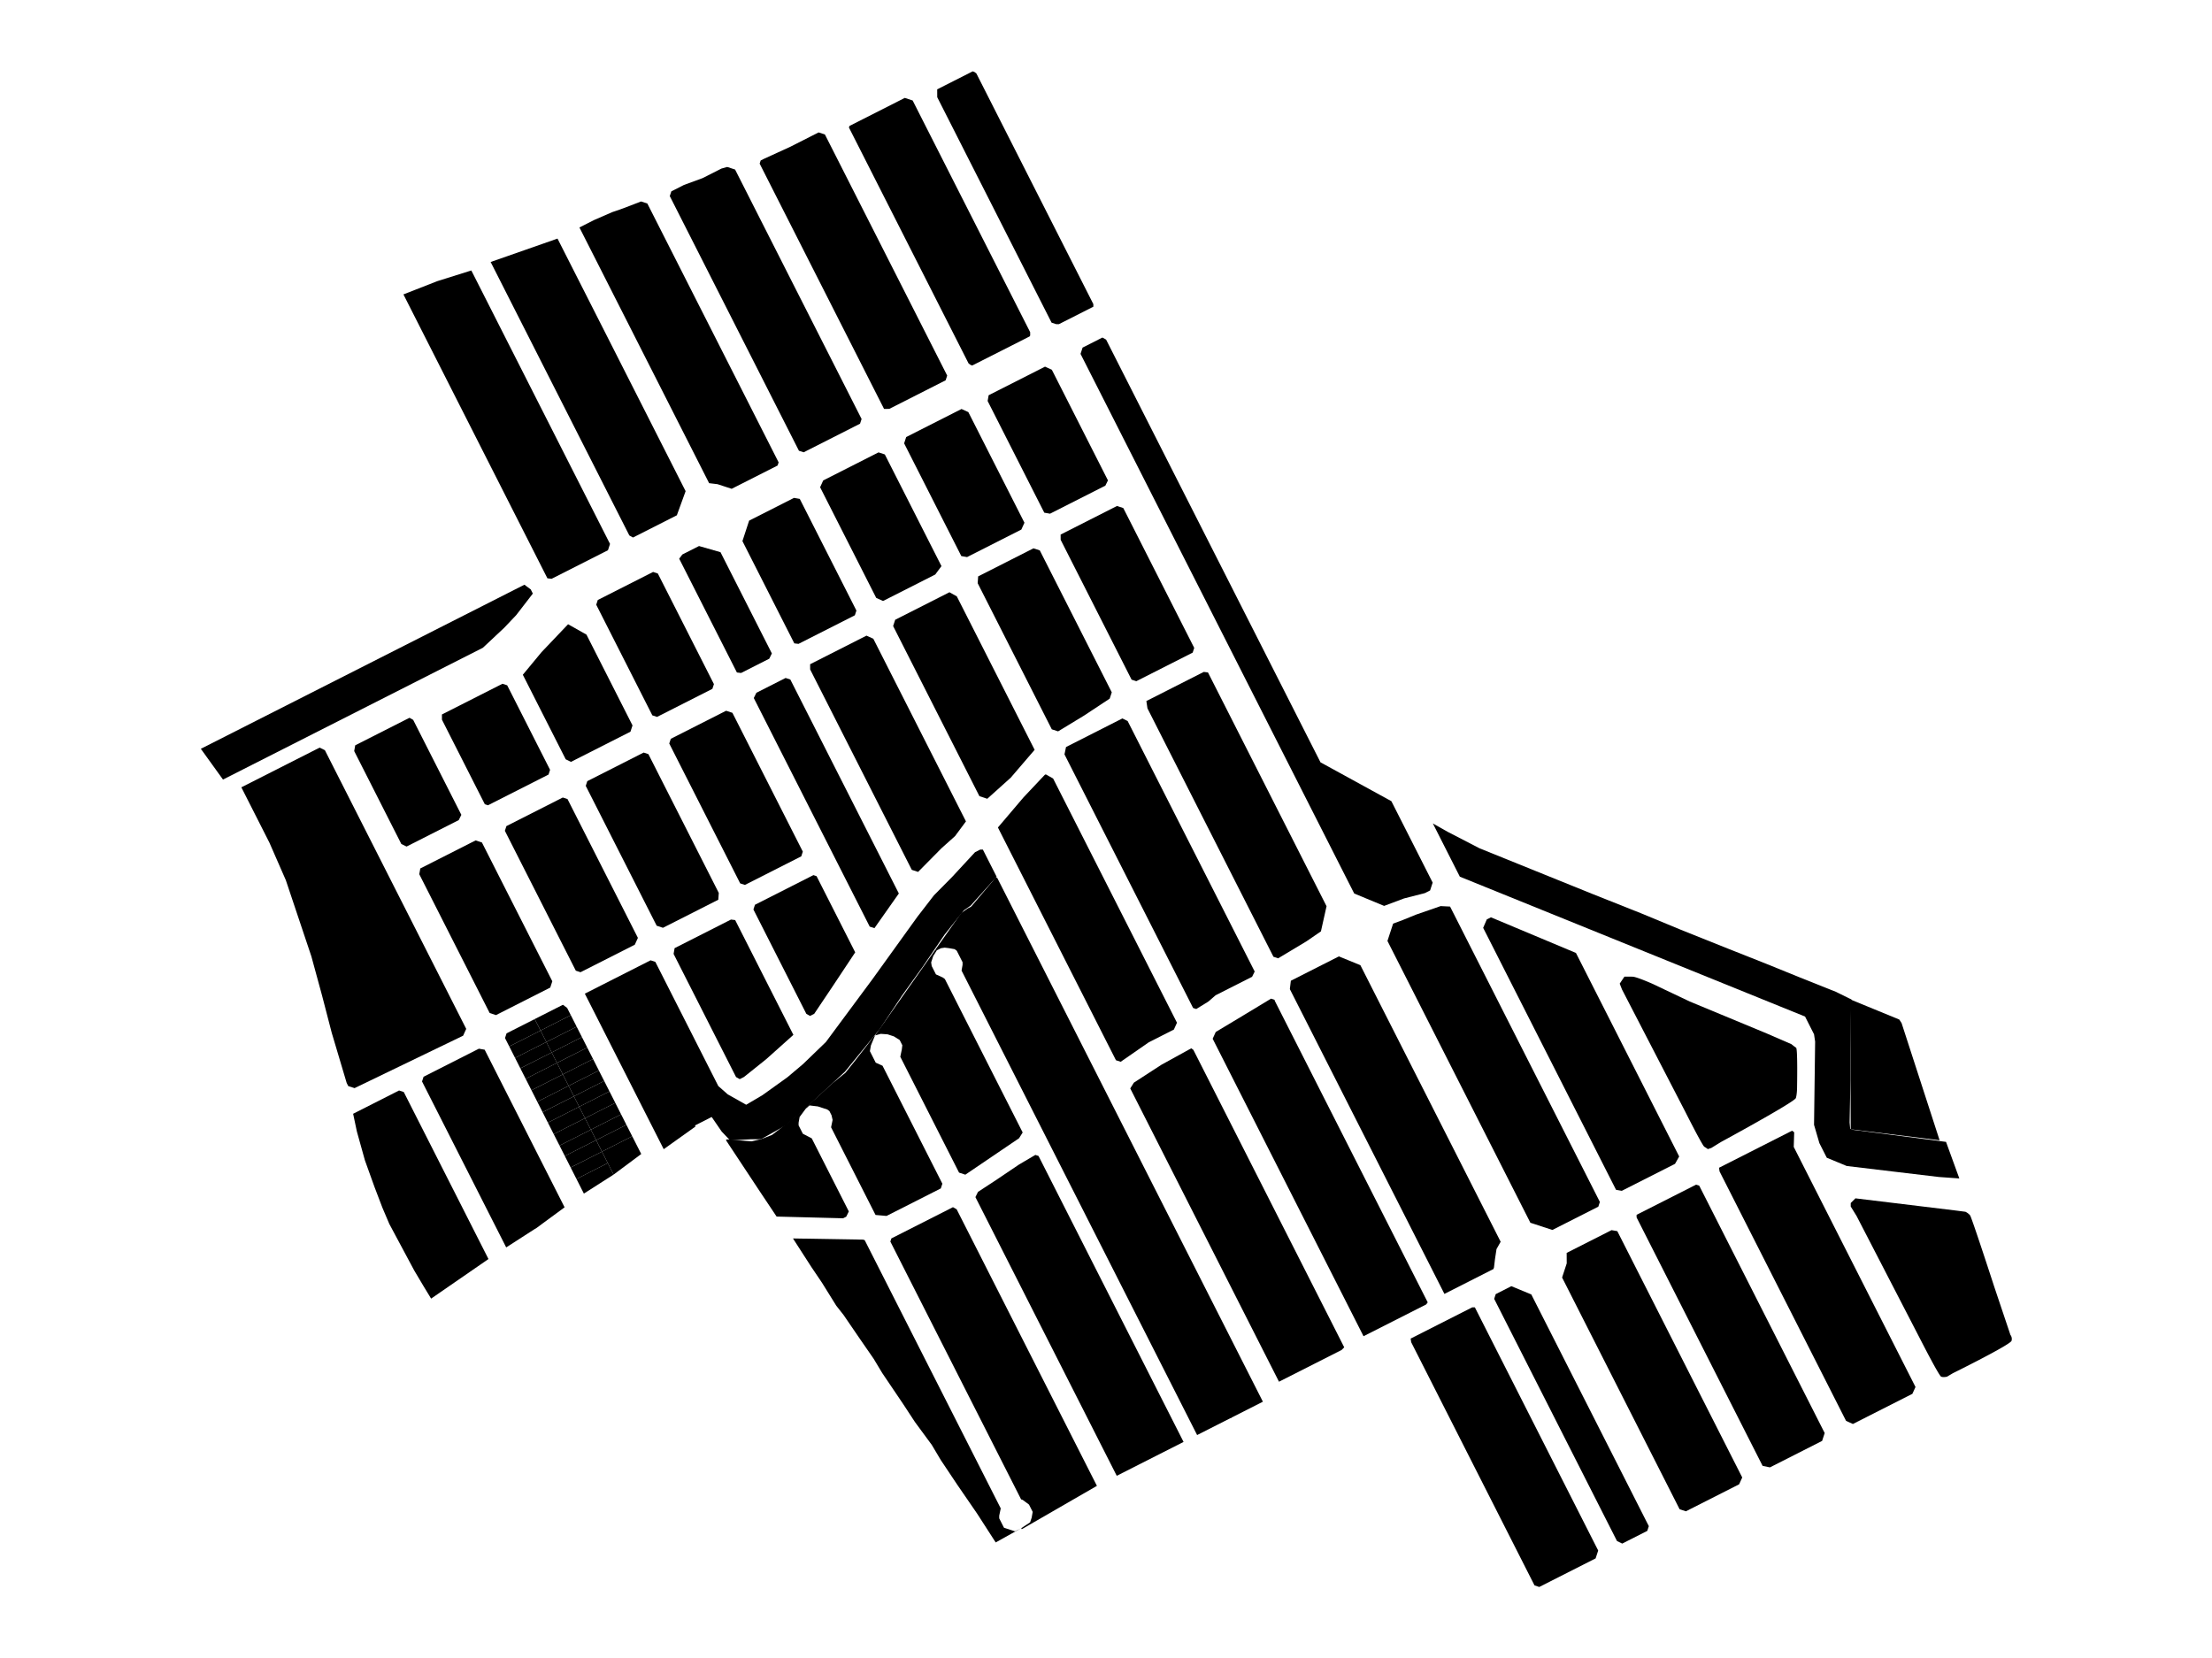 <svg id="Manzana 34" data-desarrollo="costa-dorada" data-name="Manzana 34" xmlns="http://www.w3.org/2000/svg" xmlns:xlink="http://www.w3.org/1999/xlink" width="1890" height="1417" viewBox="0 0 1890 1417">
  <defs>
    <style>
    @import url(./css/mapas.css);
    </style>
    <filter id="filter" filterUnits="userSpaceOnUse">
      <feComposite result="composite" operator="in" in2="SourceGraphic"/>
      <feBlend result="blend" in2="SourceGraphic"/>
    </filter>
  </defs>
  <g id="map" pointer-events="all" class="cls-1">
    <path id="M34-L1" class="cls-2" d="M484.566,861.229l3.166,6.243-25.864,13.116-4.975-9.81,24.08-12.212Z"/>
    <path id="M34-L2" class="cls-2" d="M487.732,867.472l4.976,9.81L466.844,890.4l-4.976-9.811Z"/>
    <path id="M34-L3" class="cls-2" d="M492.708,877.282l4.523,8.919-25.865,13.117-4.522-8.919Z"/>
    <path id="M34-L4" class="cls-2" d="M497.231,886.2l4.522,8.919-25.864,13.116-4.523-8.918Z"/>
    <path id="M34-L5" class="cls-2" d="M501.753,895.12l4.976,9.81-25.864,13.117-4.976-9.811Z"/>
    <path id="M34-L6" class="cls-2" d="M506.729,904.93l4.975,9.811L485.84,927.858l-4.975-9.811Z"/>
    <path id="M34-L7" class="cls-2" d="M511.7,914.741l4.523,8.919-25.864,13.116-4.523-8.918Z"/>
    <path id="M34-L8" class="cls-2" d="M516.227,923.66l4.523,8.918L494.886,945.7l-4.523-8.919Z"/>
    <path id="M34-L9" class="cls-2" d="M520.75,932.578l4.975,9.811-25.864,13.116-4.975-9.81Z"/>
    <path id="M34-L10" class="cls-2" d="M525.725,942.389L530.7,952.2l-25.864,13.116-4.975-9.811Z"/>
    <path id="M34-L11" class="cls-2" d="M530.7,952.2l4.523,8.918-25.864,13.117-4.523-8.919Z"/>
    <path id="M34-L12" class="cls-2" d="M535.223,961.118l4.975,9.811-25.864,13.116-4.975-9.81Z"/>
    <path id="M34-L13" class="cls-2" d="M540.2,970.929l7.689,15.162-23.6,17.579-9.951-19.625Z"/>
    <path id="M34-L14" class="cls-2" d="M524.285,1003.67l-25.4,16.24-6.332-12.49,26.756-13.564Z"/>
    <path id="M34-L15" class="cls-2" d="M519.309,993.856l-4.975-9.811-26.756,13.569,4.975,9.806Z"/>
    <path id="M34-L16" class="cls-2" d="M514.334,984.045l-4.975-9.81L482.6,987.8l4.975,9.81Z"/>
    <path id="M34-L17" class="cls-2" d="M509.359,974.235l-4.523-8.919L478.08,978.885,482.6,987.8Z"/>
    <path id="M34-L18" class="cls-2" d="M504.836,965.316l-4.975-9.811-26.756,13.569,4.975,9.811Z"/>
    <path id="M34-L19" class="cls-2" d="M494.886,945.7l4.975,9.81-26.756,13.569-4.975-9.81Z"/>
    <path id="M34-L20" class="cls-2" d="M494.886,945.7l-4.523-8.919-26.756,13.569,4.523,8.919Z"/>
    <path id="M34-L21" class="cls-2" d="M490.363,936.776l-4.523-8.918-26.756,13.568,4.523,8.919Z"/>
    <path id="M34-L22" class="cls-2" d="M485.84,927.858l-4.975-9.811-26.757,13.569,4.976,9.81Z"/>
    <path id="M34-L23" class="cls-2" d="M480.865,918.047l-4.976-9.811-26.756,13.569,4.975,9.811Z"/>
    <path id="M34-L24" class="cls-2" d="M475.889,908.236l-4.523-8.918L444.61,912.887l4.523,8.918Z"/>
    <path id="M34-L25" class="cls-2" d="M471.366,899.318l-4.522-8.919-26.757,13.569,4.523,8.919Z"/>
    <path id="M34-L26" class="cls-2" d="M466.844,890.4l-4.976-9.811-26.756,13.569,4.975,9.811Z"/>
    <path id="M34-L27" class="cls-2" d="M461.868,880.588l-4.975-9.81-24.08,12.212-1.319,4.032,3.618,7.135Z"/>
  </g>
  <g class="cls-1">
    <path data-manzana ="M2" id="M2" data-name="M2" class="cls-2" d="M448.074,499.635L171.6,639.845l18.932,26.279L412.6,553.5l18.239-17.1,10.224-10.792L455.273,507.2l-1.81-3.568Z"/>
    <path data-manzana="M4" id="M4" data-name="M4" class="cls-2" d="M403.172,232.005L521.22,464.783l-1.758,5.376L471.3,494.583l-3.58-.427L344.7,251.568l29-11.346,29.018-9.109Z"/>
    <path data-manzana="M5" id="M5-2" data-name="M5" class="cls-2" d="M476.808,204.753l109,214.94-7.486,20.615-37.458,19-3.141-1.771-118.5-233.669,28.565-10,28.565-10Z"/>
    <path data-manzana="M6" id="M6-2" data-name="M6" class="cls-2" d="M553.108,173.908L665.276,395.092,664.4,397.78l-39.242,19.9-4.033-1.319-1.344-.44-1.344-.439-5.377-1.758-7.16-.854L495.085,194.363l12.487-6.332,15.614-6.8,6.695-2.275,8.479-3.178,9.371-3.631Z"/>
    <path data-manzana="M7" id="M7-2" data-name="M7" class="cls-2" d="M628.528,145.751L736.174,358.016l-1.319,4.033-48.161,24.424-4.058-1.306L572.276,167.551l1.345-4.046,10.7-5.427,16.067-5.906,16.053-8.141,4.912-1.369,6.721,2.2Z"/>
    <path data-manzana="M8" id="M8-2" data-name="M8" class="cls-2" d="M705.28,115.8l104.027,205.13-1.319,4.033-48.161,24.424-2.236.012-2.231.011L649.071,139.818l0.874-2.686,2.676-1.357L675.37,125.36l24.081-12.212,5.376,1.759Z"/>
    <path data-manzana="M9" id="M9-2" data-name="M9" class="cls-2" d="M780.248,86.75l99.956,197.1,0.013,2.236a1.65,1.65,0,0,1-.44,1.344c-0.533.362-49.053,24.876-49.053,24.876l-1.344-.439-1.8-1.332L725.366,108.976l0.439-1.344L773.074,83.66l6.721,2.2Z"/>
    <path data-manzana="M10" id="M10-2" data-name="M10" class="cls-2" d="M834.225,62.74l99.956,197.1,0.013,2.237-29.432,14.925-2.236.013-1.344-.44-2.688-.879-0.452-.892L800.8,83.055l-0.013-2.236-0.013-2.236-0.012-2.236,7.134-3.618,23.189-11.76,1.344,0.44Z"/>
    <path data-manzana="M12" id="M12-2" data-name="M12" class="cls-2" d="M278.045,641.923l120.31,237.238-2.65,5.829-92.768,44.8-5.376-1.758-1.357-2.676L283.438,882.5l-8.23-31.7-9.135-33.49-10.919-32.585-10.918-32.585-14.047-32.12-23.971-47.269,66.89-33.922,4.485,2.21Z"/>
    <path data-manzana="M13" id="M13-2" data-name="M13" class="cls-2" d="M353.478,616l40.706,80.268-2.21,4.485L347.38,723.37l-4.485-2.21-40.254-79.376,0.867-4.925,46.377-23.519,3.141,1.771Z"/>
    <path data-manzana="M14" id="M14-2" data-name="M14" class="cls-2" d="M433.81,586.477l36.183,71.349-1.319,4.033-51.728,26.233-2.688-.879-36.636-72.242L377.6,610.5l51.729-26.233,4.032,1.319Z"/>
    <path data-manzana="M15" id="M15-2" data-name="M15" class="cls-2" d="M501.541,543.158l38.9,76.7-1.758,5.377-50.837,25.78-4.485-2.21-36.635-72.242,15.99-19.321,22.673-23.832,15.7,8.856Z"/>
    <path data-manzana="M16" id="M16-2" data-name="M16" class="cls-2" d="M562.513,490.934L610,584.58l-1.319,4.033-47.269,23.971-4.032-1.318-47.943-94.539,1.318-4.032,47.269-23.972,4.033,1.319Z"/>
    <path data-manzana="M17" id="M17-2" data-name="M17" class="cls-2" d="M616.076,472.741L659.5,558.36l-2.21,4.485-24.081,12.212-3.58-.427-49.3-97.214,2.663-3.593,14.27-7.237,18.366,5.263Z"/>
    <path data-manzana="M18" id="M18-2" data-name="M18" class="cls-2" d="M683.343,426.294l48.4,95.43-1.319,4.033-48.161,24.424-3.58-.427-44.325-87.4,5.715-17.474,38.35-19.448Z"/>
    <path data-manzana="M19" id="M19-2" data-name="M19" class="cls-2" d="M756.476,389.206l47.943,94.538-5.326,7.186L754.5,513.545l-5.829-2.65-47.943-94.538,2.65-5.829,47.269-23.972,5.377,1.758Z"/>
    <path data-manzana="M20" id="M20-2" data-name="M20" class="cls-2" d="M827.825,353.023l47.491,93.646-2.65,5.829-46.377,23.519-4.925-.866-0.452-.892-48.395-95.43,1.758-5.377,47.269-23.971,5.829,2.65Z"/>
    <path data-manzana="M21" id="M21-2" data-name="M21" class="cls-2" d="M898.723,315.948l47.943,94.538-2.211,4.485-47.269,23.971-4.924-.866-48.4-95.43,0.867-4.925L892.894,313.3Z"/>
    <path data-manzana="M22" id="M22-2" data-name="M22" class="cls-2" d="M945.539,291.084L1128.27,651.4l60.56,33.2,35.28,69.566-2.2,6.72-4.46,2.262-17.86,4.574-16.96,6.357-25.55-10.588-233.837-461.1L925,297.015l16.946-8.594,3.14,1.771Z"/>
    <path data-manzana="M23" id="M23-2" data-name="M23" class="cls-2" d="M960.222,435.006l60.158,118.619-1.32,4.032L970.9,582.081l-4.033-1.319-60.607-119.51-0.025-4.472,48.161-24.424,5.376,1.758Z"/>
    <path data-manzana="M24" id="M24-2" data-name="M24" class="cls-2" d="M888.872,471.189l61.06,120.4-1.759,5.376L926.342,611.4l-22.284,13.543-5.377-1.758L835.36,498.327l0.414-5.816,47.269-23.972,5.377,1.758Z"/>
    <path data-manzana="M25" id="M25-2" data-name="M25" class="cls-2" d="M817.988,510.5l66.034,130.213-20.436,23.819-20.023,18-6.721-2.2L763.118,534.963l1.759-5.377,46.377-23.519,6.281,3.542Z"/>
    <path data-manzana="M26" id="M26-2" data-name="M26" class="cls-2" d="M746.638,546.684l78.7,155.185-9.32,12.576L804.448,724.8l-20.01,20.239-5.377-1.758-86.84-171.239-0.025-4.472,48.161-24.424,5.829,2.65Z"/>
    <path data-manzana="M27" id="M27-2" data-name="M27" class="cls-2" d="M675.728,581.523L768,763.465,747.145,793.1l-4.033-1.319L644.06,596.462l2.211-4.485,24.972-12.664,4.033,1.318Z"/>
    <path data-manzana="M28" id="M28-2" data-name="M28" class="cls-2" d="M626.248,609.98l59.7,117.726-1.319,4.033-48.161,24.424-4.032-1.319L571.832,635.333l1.318-4.032,47.269-23.972,5.377,1.759Z"/>
    <path data-manzana="M29" id="M29-2" data-name="M29" class="cls-2" d="M554.446,645.271L614.149,763l-0.414,5.816-47.269,23.971-5.377-1.758-60.607-119.51,1.319-4.033,48.161-24.424,4.032,1.319Z"/>
    <path data-manzana="M30" id="M30-2" data-name="M30" class="cls-2" d="M485.346,683.678l59.7,117.726-2.65,5.829-46.377,23.52-4.033-1.319L431.381,709.923l1.319-4.032,48.161-24.424,4.032,1.319Z"/>
    <path data-manzana="M31" id="M31-2" data-name="M31" class="cls-2" d="M412.212,720.766l59.7,117.727-1.759,5.376-46.377,23.519L418.4,865.63,358.248,747.011l0.866-4.924,47.269-23.971,5.377,1.758Z"/>
    <path data-manzana="M32" id="M32-2" data-name="M32" class="cls-2" d="M345.447,934.022l71.915,141.808-49,33.82-6.772-11.14-7.676-12.93-21.245-39.68-5.892-13.83-6.81-17.85-8.18-22.762L304.937,966.9l-3.217-15.187,39.243-19.9L345,933.131Z"/>
    <path data-manzana="M33" id="M33-2" data-name="M33" class="cls-2" d="M414.561,897.852l67.844,133.778-24.495,18.03-0.892.45-24.507,15.79L360.6,924.1l1.318-4.032,47.269-23.971,4.925,0.866Z"/>
    <path data-manzana="M35" id="M35-2" data-name="M35" class="cls-2" d="M555.891,820.573l-56.188,28.5,67.391,132.888,27.171-19.385-0.453-.892L607.19,954.9l0.892-.452,8.568,12.473,7.2,7.562,17.436-.993,8.944-.051,20.953-11.747,13.352-11.257,37.37-34.648,12.435-15.276,17.321-21.118,19.068-28.731,17.748-24.7L807.1,798.573l16.429-20.666,5.791-4.058,22.22-24.723-11.759-23.189-2.236.013-4.46,2.261-19.557,21.131-15.563,15.741L783.762,783.5l-19.079,26.494-19.08,26.5-19.972,26.947-19.972,26.947-19.57,18.894-13.353,11.257-21.379,15.327-13.818,8.128-15.7-8.855-8.09-7.109L559.923,821.892Z"/>
    <path data-manzana="M36" id="M36-2" data-name="M36" class="cls-2" d="M628.6,787.066l49.3,97.213-23.138,20.7L635.616,920.3l-3.568,1.81-3.14-1.771L575.537,815.1l0.867-4.924,48.161-24.424,3.58,0.427Z"/>
    <path data-manzana="M37" id="M37-2" data-name="M37" class="cls-2" d="M698.15,749.551l32.565,64.214L711.648,842.5l-15.965,23.793-3.567,1.81-3.141-1.772-45.229-89.186,1.319-4.033L695.01,747.78l2.688,0.879Z"/>  
    <path data-manzana="M38" id="M38-2" data-name="M38" class="cls-2" d="M747.666,884.777l-3.529,8.517-0.867,4.925,0.9,1.783,4.071,8.027,5.828,2.65,51.109,100.781-1.318,4.03-46.377,23.52-9.4-.84L710.1,963.254l1.306-6.268-0.918-4.02-1.809-3.567-1.8-1.332-8.065-2.637-7.16-.854-3.116,2.7-5.326,7.186-0.866,4.924,0.013,2.236,3.618,7.135,7.625,3.982,31.661,62.43-2.211,4.49-2.675,1.35-56.806-1.46-13.983-20.94-28.87-43.667-0.452-.892,0.891-.452,21.029,1.669,8.04-1.834L659.6,969.8l12.913-9.913,10.237-8.555,14.684-13.053,13.793-12.6,11.129-9.007,7.549-9.435,11.544-14.824,5.325-7.186Z"/>
    <path data-manzana="M39" id="M39-2" data-name="M39" class="cls-2" d="M800.472,812.027l-3.1,4.937-1.758,5.377,0.465,3.128,3.618,7.135,5.829,2.65,1.8,1.331L873.807,967.69l-3.1,4.937-45.887,31.123-5.376-1.76-50.205-99,1.306-6.268,0.427-3.58-2.261-4.46-4.937-3.1-5.377-1.758-5.816-.415-4.912,1.37,51.462-73.19Z"/>
    <path data-manzana="M40" id="M40-2" data-name="M40" class="cls-2" d="M830.668,774.289L1052.29,1211.3l-29.43,14.93L821.59,829.349l0.866-4.925-0.013-2.236-4.07-8.027-0.905-1.783-1.8-1.332-4.925-.866-3.58-.427-3.128.465-3.567,1.809-1.344-.44,22.182-31.431L827.1,776.1Z"/> 
    <path data-manzana="M41" id="M41-2" data-name="M41" class="cls-2" d="M900.267,666.113l105.383,207.8-2.65,5.829L981.6,890.6l-24.055,16.684-4.033-1.318L852.647,707.081l21.768-25.616,18.226-19.334,0.892-.452,6.281,3.542Z"/>
    <path data-manzana="M42" id="M42-2" data-name="M42" class="cls-2" d="M963.94,617l108.1,213.157-2.21,4.484-31.22,15.831-6.23,5.4-10.25,6.319-2.7-.875L909.527,644.6l1.315-6.273L959,613.9l4.485,2.211Z"/>
    <path data-manzana="M43" id="M43-2" data-name="M43" class="cls-2" d="M1032.58,575.469l100.86,198.887-4.8,21.494-12.47,8.568-24.07,14.448-4.03-1.319L980.421,605.282l-0.93-6.256,49.049-24.876,3.58,0.427Z"/>
    <path data-manzana="M45" id="M45-2" data-name="M45" class="cls-2" d="M1224.27,703.626l23.06,45.485,294.96,119.52,7.68,15.162,0.93,6.255-0.93,71.114,4.56,15.627,6.33,12.486,17.04,7.058,39.38,4.7,39.38,4.69,17.45,1.25-11.36-31.244-79.22-10.283-2.68-.879-0.48-5.364,0.69-36.229-0.14-24.6,0.28-28.177,0.81-16.1-13.46-6.632-30.93-12.346-28.24-11.467-32.27-12.786-40.79-16.316-34.07-14.117-42.13-16.755-47.97-19.4-47.96-19.4-27.36-14.155Z"/> 
    <path data-manzana="M46" id="M46-2" data-name="M46" class="cls-2" d="M1580.86,853.961l0.44,111,75.95,9.383-32.49-100.165-1.99-3.01Z"/>
    <path data-manzana="M47" id="M47-2" data-name="M47" class="cls-2" d="M1385.9,845.528L1440.37,950.8s14.15,28.084,15.85,29.08a27.811,27.811,0,0,1,2.99,2.015l3.01-.985,8.02-4.959s63.07-34.217,64.19-37.677,1.05-10,1.05-10,0.6-32.067-.83-33-3.98-3.02-3.98-3.02l-20.96-9.106-65.86-27.332-31.93-15.161s-13.45-5.982-16.96-6.085-7-.036-7-0.036l-2.02,2.99-2.01,2.99Z"/>
    <path data-manzana="M48" id="M48-2" data-name="M48" class="cls-2" d="M1346.99,815.18L1434.74,988.2l-3.54,6.281-45.49,23.066-4.92-.87L1267.26,792.825l3.09-7.173,3.57-1.809,72.62,30.445Z"/>
    <path data-manzana="M49" id="M49-2" data-name="M49" class="cls-2" d="M1239.89,776.434l127.09,250.616-1.32,4.03-39.24,19.9-18.82-6.15L1185.48,804.024l4.84-14.786,8.48-3.179,11.15-4.535,20.98-7.275,8.05,0.4Z"/>
    <path data-manzana="M50" id="M50-2" data-name="M50" class="cls-2" d="M1162.8,825.619l119.4,235.451-3.54,6.28-1.29,8.51-0.86,7.16-0.44,1.34-41.91,21.26L1102.09,845.2l0.85-7.16,41.03-20.806,18.38,7.5Z"/>
    <path data-manzana="M51" id="M51-2" data-name="M51" class="cls-2" d="M1089.17,855.107l130.72,257.753-1.33,1.79-53.52,27.14-128.9-254.181,2.65-5.829,24.07-14.448,23.17-14,2.69,0.88A0.888,0.888,0,0,1,1089.17,855.107Z"/>
    <path data-manzana="M52" id="M52-2" data-name="M52" class="cls-2" d="M1019.65,897.094l128.9,254.186-2.22,2.25-53.52,27.13L965.72,930.048l3.1-4.937,23.615-15.34,25.412-14.008Z"/>    
    <path data-manzana="M53" id="M53-2" data-name="M53" class="cls-2" d="M852,750.018L1079.05,1197.74l-27.65,14.02L829.776,774.741l18.214-21.57,2.663-3.593Z"/>
    <path data-manzana="M54" id="M54-2" data-name="M54" class="cls-2" d="M887.79,988.63l123.48,243.48-57.084,28.95L833.424,1022.93l2.21-4.49,15.149-9.92,20.048-13.533,13.818-8.128,2.688,0.879Z"/> 
    <path data-manzana="M55" id="M55-2" data-name="M55" class="cls-2" d="M817.383,1033.31L937.24,1269.65l-64.189,37.04-0.452-.89,7.574-4.97,1.319-4.03,0.867-4.92-3.167-6.25-5.389-3.99-1.344-.44L760.743,1060.91l0.879-2.69,52.62-26.69Z"/>
    <path data-manzana="M56" id="M56-2" data-name="M56" class="cls-2" d="M738.822,1059.69L855.061,1288.9l-1.306,6.27,0.013,2.24,4.07,8.02,9.41,3.08,4.459-2.26,0.892-.45L850.754,1318l-15.792-24.51-17.136-24.95-13.983-20.94-7.676-12.92-7.211-9.8-7.212-9.8-9.925-15.15-9.02-13.36-9.021-13.37-7.224-12.03-12.626-18.27-13.078-19.15-6.306-8.02-12.187-19.61-9.02-13.36-15.792-24.51,59.933,1Z"/>
    <path data-manzana="M62" id="M62-2" data-name="M62" class="cls-2" d="M1260.61,1117.99l104.93,206.92-2.19,6.72-48.16,24.42-4.04-1.32-105.38-207.8-0.47-3.13,52.62-26.69,2.24-.01Z"/>
    <path data-manzana="M63" id="M63-2" data-name="M63" class="cls-2" d="M1308.85,1106.99l99.96,197.1-1.32,4.03-21.41,10.86-4.48-2.21-104.93-206.92,1.32-4.03,13.37-6.79,17.04,7.06Z"/>
    <path data-manzana="M64" id="M64-2" data-name="M64" class="cls-2" d="M1382.33,1052.9l106.29,209.59-2.65,5.83-45.48,23.07-5.38-1.76-100.41-198,2.2-6.72,1.76-5.37-0.03-4.48-0.02-4.47,38.35-19.45,4.92,0.87Z"/>
    <path data-manzana="M65" id="M65-2" data-name="M65" class="cls-2" d="M1452.33,1014.04l106.74,210.48-2.2,6.72-44.59,22.62-6.27-1.31-107.65-212.26-0.01-2.24,50.84-25.78,2.68,0.88Z"/>
    <path data-manzana="M66" id="M66-2" data-name="M66" class="cls-2" d="M1534.89,984.5l101.77,200.667-2.65,5.83-50.84,25.78-5.83-2.65-108.09-213.15-0.47-3.132,62.43-31.66,1.8,1.331-0.38,12.525Z"/>
    <path data-manzana="M67" id="M67-2" data-name="M67" class="cls-2" d="M1585.35,1023.97l-4.02,3.98-0.02,3,4.96,8.02,55.46,107.28s14.98,29.3,16.85,30.09,5,0.02,5,.02l5.02-2.97s49.48-24.44,50.14-27.75a5.694,5.694,0,0,0-.98-5l-13.79-41.07s-19.27-59.26-20.69-61.11a12.115,12.115,0,0,0-3.99-3.02l-7.99-1.04Z"/>
</g>
   <path id="_2" data-name="2" class="cls-4" d="M297.877,584.849a9.511,9.511,0,1,1-9.963,9.5A9.74,9.74,0,0,1,297.877,584.849Z"/>
  <path id="_2-2" data-name="2" class="cls-5" d="M298.806,590.3c0.967-.487,2.489-1.219,3.441.587a2,2,0,0,1-.908,2.787c-1.474.777-2.632,0.187-5.59-1.267-3.56-1.748-5.221-1.013-6.8-.3l4.714,8.934,2.284-1.2-2.994-5.674c0.764-.026,1.829.566,3.959,1.656,1.536,0.814,3.446,1.667,5.694.481,2.652-1.4,3.076-4.167,1.755-6.672-0.613-1.16-2.624-4.079-6.879-1.834Z"/>
  <path id="_4" data-name="4" class="cls-4" d="M433.877,349.849a9.511,9.511,0,1,1-9.963,9.5A9.74,9.74,0,0,1,433.877,349.849Z"/>
  <path id="_4-2" data-name="4" class="cls-5" d="M430.927,355.972l7.349,0.314,0.019,0.037c-0.405.214-2.479,1.238-5.648,2.909Zm3.849,7.3-0.768-1.456,8.179-4.315-1.545-2.929-10.5-.609-2.229,1.176,2.721,5.158-2.892,1.526,1.361,2.579L432,362.871l0.768,1.455Z"/>
  <path id="_5" data-name="5" class="cls-4" d="M504.877,312.849a9.511,9.511,0,1,1-9.963,9.5A9.74,9.74,0,0,1,504.877,312.849Z"/>
  <path id="_5-2" data-name="5" class="cls-5" d="M508.408,318.816l2.809,5.324,2.174-1.147-3.79-7.184L501.94,318.7l1.1,2.361a2.056,2.056,0,0,1,1.853,1.236c0.72,1.364-.168,2.538-1.328,3.15-1.4.739-2.83,0.575-3.481-.659a1.97,1.97,0,0,1,.825-2.767l-1.361-2.579a4.514,4.514,0,0,0-1.605,6.287A5,5,0,0,0,505.153,328a4.451,4.451,0,0,0,2.128-6.186,4.063,4.063,0,0,0-1.953-1.961Z"/>
  <path id="_6" data-name="6" class="cls-4" d="M575.877,278.849a9.511,9.511,0,1,1-9.963,9.5A9.74,9.74,0,0,1,575.877,278.849Z"/>
  <path id="_6-2" data-name="6" class="cls-5" d="M581.41,290.5a4.016,4.016,0,0,0,1.827-2.518,5.187,5.187,0,0,0-.562-3.118c-2.391-4.532-6.932-2.56-9.419-1.248-3.26,1.72-6.168,4.244-4.078,8.2,1.331,2.524,4.17,3.263,7.026,1.757a4.374,4.374,0,0,0,1.925-6.126,3.1,3.1,0,0,0-2.38-1.877l0.018-.056c1.743-.8,3.863-1.426,4.748.25a1.518,1.518,0,0,1-.456,2.172Zm-6.788.614c-1.769.933-2.944,0.447-3.439-.493-0.652-1.234-.066-2.579,1.352-3.328,1.64-.865,2.773-0.191,3.288.786A2.168,2.168,0,0,1,574.622,291.117Z"/>
  <path id="_7" data-name="7" class="cls-4" d="M646.877,239.849a9.511,9.511,0,1,1-9.963,9.5A9.74,9.74,0,0,1,646.877,239.849Z"/>
  <path id="_7-2" data-name="7" class="cls-5" d="M654.99,251.065l-4.859-9.21L647.817,243l3.431,6.5c-1.762-.483-7.655-1.565-13.033.918l1.4,2.653A20.173,20.173,0,0,1,653,252.115Z"/>
  <path id="_8" data-name="8" class="cls-4" d="M723.877,210.849a9.511,9.511,0,1,1-9.963,9.5A9.74,9.74,0,0,1,723.877,210.849Z"/>
  <path id="_8-2" data-name="8" class="cls-5" d="M724.642,219.484a1.821,1.821,0,0,1,.737-2.532,1.768,1.768,0,0,1,2.554.914A1.835,1.835,0,0,1,724.642,219.484Zm-1.506,6.564a3.519,3.519,0,0,0,2.12-3.615,3.16,3.16,0,0,0,3.431.121c1.806-.952,2.65-3.235,1.221-5.943-1.205-2.284-3.492-3.361-5.721-2.186a3.009,3.009,0,0,0-1.725,2.936,3.744,3.744,0,0,0-4.366-.24c-1.787.942-3.366,3.259-1.588,6.631A4.736,4.736,0,0,0,723.136,226.048Zm-1.51-2.595a2.149,2.149,0,0,1-3.045-.771,2.106,2.106,0,0,1,1.081-3,2.048,2.048,0,0,1,3,.773A2.11,2.11,0,0,1,721.626,223.453Z"/>
  <path id="_9" data-name="9" class="cls-4" d="M796.877,176.849a9.511,9.511,0,1,1-9.963,9.5A9.74,9.74,0,0,1,796.877,176.849Z"/>
  <path id="_9-2" data-name="9" class="cls-5" d="M798.417,183.12c1.879-.992,2.842.031,3.192,0.694,0.7,1.326.119,2.457-1.373,3.244a2.2,2.2,0,0,1-3.193-.741C796.528,185.341,796.446,184.159,798.417,183.12Zm-6.954.7c-1.965,1.319-2.408,3.6-1.232,5.831,1.244,2.358,4.147,3.888,9.212,1.215,1.843-.972,6.686-3.621,4.294-8.152-1.35-2.561-3.844-3.671-7.049-1.98a4.377,4.377,0,0,0-2,6.118,3.205,3.205,0,0,0,2.417,1.9l-0.017.056c-2.755,1.43-4.221.838-4.785-.231a1.578,1.578,0,0,1,.493-2.191l0.018-.009Z"/>
  <path id="_10" data-name="10" class="cls-4" d="M859.877,147.849a9.511,9.511,0,1,1-9.963,9.5A9.74,9.74,0,0,1,859.877,147.849Z"/>
  <path id="_10-2" data-name="10" class="cls-5" d="M857.12,146.292l1.643,3.113-9.009,4.753,1.361,2.579,13.079-6.9-1.117-2.118c-1.006.46-2.645,0.477-3.957-2.01l-0.2-.369Zm2.411,10.953c-4.587,2.42-5.956,5-4.333,8.079s4.528,3.405,9.115.984,5.938-4.993,4.315-8.069S864.118,154.825,859.531,157.245Zm1.4,2.653c3.371-1.779,4.856-2.044,5.633-.57s-0.279,2.549-3.65,4.328-4.875,2.054-5.652.58S857.56,161.676,860.931,159.9Z"/>
  <path id="_22" data-name="22" class="cls-4" d="M1038.88,492.849a9.511,9.511,0,1,1-9.97,9.5A9.738,9.738,0,0,1,1038.88,492.849Z"/>
  <path id="_22-2" data-name="22" class="cls-5" d="M1036.97,493.007c0.96-.487,2.48-1.219,3.44.587a2,2,0,0,1-.91,2.787c-1.47.777-2.63,0.187-5.59-1.267-3.56-1.748-5.22-1.013-6.8-.3l4.71,8.934,2.29-1.2-2.99-5.674c0.76-.026,1.82.566,3.95,1.656,1.54,0.814,3.45,1.667,5.7.481,2.65-1.4,3.07-4.166,1.75-6.672-0.61-1.16-2.62-4.079-6.88-1.834Zm5.4,10.245c0.97-.487,2.49-1.219,3.44.587a2,2,0,0,1-.91,2.786c-1.47.778-2.63,0.188-5.59-1.266-3.56-1.748-5.22-1.013-6.79-.3l4.71,8.935,2.28-1.205-2.99-5.674c0.76-.026,1.83.566,3.96,1.656,1.54,0.814,3.45,1.667,5.69.481,2.66-1.4,3.08-4.167,1.76-6.672-0.61-1.16-2.63-4.079-6.88-1.834Z"/>
  <path id="_21" data-name="21" class="cls-4" d="M896.877,367.849a9.511,9.511,0,1,1-9.963,9.5A9.74,9.74,0,0,1,896.877,367.849Z"/>
  <path id="_21-2" data-name="21" class="cls-5" d="M894.746,369.043c0.967-.487,2.489-1.219,3.441.586a2,2,0,0,1-.908,2.787c-1.474.778-2.633,0.188-5.59-1.266-3.56-1.748-5.221-1.013-6.8-.3l4.713,8.935,2.285-1.2-2.994-5.674c0.764-.026,1.829.566,3.959,1.656,1.536,0.814,3.446,1.667,5.694.481,2.652-1.4,3.076-4.167,1.755-6.672-0.613-1.161-2.624-4.079-6.879-1.834Zm4.976,8.093,1.642,3.113L892.356,385l1.361,2.579,13.079-6.9-1.117-2.118c-1.006.46-2.646,0.477-3.957-2.01l-0.195-.369Z"/>
  <path id="_20" data-name="20" class="cls-4" d="M825.877,402.849a9.511,9.511,0,1,1-9.963,9.5A9.74,9.74,0,0,1,825.877,402.849Z"/>
  <path id="_20-2" data-name="20" class="cls-5" d="M823.967,403.36c0.968-.487,2.489-1.219,3.442.586a2,2,0,0,1-.909,2.787c-1.473.778-2.632,0.188-5.59-1.266-3.559-1.748-5.22-1.013-6.8-.3l4.714,8.935,2.284-1.2-2.994-5.674c0.764-.026,1.83.565,3.959,1.656,1.537,0.814,3.446,1.666,5.694.481,2.653-1.4,3.077-4.167,1.755-6.672-0.612-1.161-2.623-4.08-6.879-1.834Zm1.982,8.8c-4.587,2.42-5.956,5-4.333,8.079s4.528,3.4,9.115.984,5.938-4.993,4.315-8.069S830.536,409.741,825.949,412.161Zm1.4,2.653c3.371-1.779,4.856-2.044,5.633-.571s-0.279,2.55-3.65,4.329-4.875,2.053-5.652.58S823.978,416.592,827.349,414.814Z"/>
  <path id="_19" data-name="19" class="cls-4" d="M752.877,441.849a9.511,9.511,0,1,1-9.963,9.5A9.74,9.74,0,0,1,752.877,441.849Z"/>
  <path id="_19-2" data-name="19" class="cls-5" d="M748.666,440.071l1.643,3.114-9.008,4.752,1.36,2.579,13.08-6.9-1.118-2.119c-1.006.46-2.645,0.477-3.957-2.01l-0.194-.368Zm6.129,12.242c1.879-.991,2.842.031,3.192,0.694,0.7,1.327.119,2.457-1.373,3.245a2.2,2.2,0,0,1-3.193-.741C752.906,454.535,752.824,453.353,754.8,452.313Zm-6.954.7c-1.965,1.32-2.408,3.6-1.233,5.832,1.244,2.358,4.148,3.888,9.213,1.215,1.842-.972,6.685-3.621,4.294-8.153-1.35-2.561-3.844-3.671-7.049-1.98a4.378,4.378,0,0,0-2,6.119,3.2,3.2,0,0,0,2.417,1.9l-0.017.057c-2.755,1.429-4.221.837-4.785-.231a1.578,1.578,0,0,1,.493-2.191l0.018-.01Z"/>
  <path id="_17" data-name="17" class="cls-4" d="M620.877,511.849a9.511,9.511,0,1,1-9.963,9.5A9.74,9.74,0,0,1,620.877,511.849Z"/>
  <path id="_17-2" data-name="17" class="cls-5" d="M617.487,509.964l1.643,3.113-9.008,4.753,1.36,2.579,13.08-6.9-1.118-2.118c-1,.46-2.645.477-3.957-2.01l-0.194-.369ZM631.2,526.633l-4.86-9.211-2.313,1.15,3.431,6.5c-1.763-.483-7.656-1.566-13.033.918l1.4,2.653a20.166,20.166,0,0,1,13.386-.963Z"/>
  <path id="_16" data-name="16" class="cls-4" d="M560.877,541.849a9.511,9.511,0,1,1-9.963,9.5A9.74,9.74,0,0,1,560.877,541.849Z"/>
  <path id="_16-2" data-name="16" class="cls-5" d="M558.345,538.7l1.642,3.113-9.008,4.752,1.361,2.58,13.079-6.9L564.3,540.12c-1,.46-2.645.478-3.957-2.009l-0.194-.369Zm10.407,17.9a4.012,4.012,0,0,0,1.827-2.518,5.179,5.179,0,0,0-.562-3.118c-2.391-4.532-6.931-2.56-9.418-1.248-3.261,1.72-6.169,4.244-4.079,8.2,1.331,2.524,4.171,3.263,7.026,1.757a4.373,4.373,0,0,0,1.925-6.126,3.1,3.1,0,0,0-2.379-1.877l0.017-.056c1.744-.8,3.864-1.426,4.748.25a1.518,1.518,0,0,1-.456,2.172Zm-6.788.614c-1.768.933-2.943,0.447-3.439-.493-0.651-1.234-.066-2.579,1.353-3.328,1.639-.865,2.772-0.191,3.287.786A2.168,2.168,0,0,1,561.964,557.205Z"/>
  <path id="_18" data-name="18" class="cls-4" d="M682.877,480.849a9.511,9.511,0,1,1-9.963,9.5A9.74,9.74,0,0,1,682.877,480.849Z"/>
  <path id="_18-2" data-name="18" class="cls-5" d="M679.212,478.584l1.643,3.113-9.008,4.753,1.36,2.579,13.08-6.9-1.118-2.119c-1.006.46-2.645,0.477-3.957-2.01l-0.194-.368Zm6.212,14.765a1.821,1.821,0,0,1,.737-2.532,1.768,1.768,0,0,1,2.554.913A1.835,1.835,0,0,1,685.424,493.349Zm-1.506,6.564a3.519,3.519,0,0,0,2.12-3.615,3.161,3.161,0,0,0,3.432.121c1.8-.953,2.65-3.235,1.221-5.943-1.205-2.284-3.493-3.362-5.722-2.186a3.009,3.009,0,0,0-1.725,2.936,3.745,3.745,0,0,0-4.365-.241c-1.787.943-3.367,3.26-1.588,6.631A4.735,4.735,0,0,0,683.918,499.913Zm-1.509-2.6a2.149,2.149,0,0,1-3.045-.772,2.1,2.1,0,0,1,1.08-3,2.047,2.047,0,0,1,3,.773A2.111,2.111,0,0,1,682.409,497.318Z"/>
  <path id="_15" data-name="15" class="cls-4" d="M492.877,588.849a9.511,9.511,0,1,1-9.963,9.5A9.74,9.74,0,0,1,492.877,588.849Z"/>
  <path id="_15-2" data-name="15" class="cls-5" d="M490.9,586.452l1.642,3.113-9.008,4.753L484.9,596.9l13.079-6.9-1.118-2.118c-1,.459-2.645.477-3.957-2.01l-0.194-.369Zm8.345,11.755,2.808,5.324,2.174-1.147-3.79-7.184-7.661,2.887,1.1,2.361a2.056,2.056,0,0,1,1.853,1.236c0.72,1.363-.168,2.538-1.328,3.151-1.4.738-2.829,0.574-3.481-.661a1.969,1.969,0,0,1,.825-2.766l-1.36-2.579a4.513,4.513,0,0,0-1.606,6.287,5,5,0,0,0,7.205,2.274,4.452,4.452,0,0,0,2.13-6.186,4.071,4.071,0,0,0-1.953-1.961Z"/>
  <path id="_14" data-name="14" class="cls-4" d="M421.877,626.849a9.511,9.511,0,1,1-9.963,9.5A9.74,9.74,0,0,1,421.877,626.849Z"/>
  <path id="_14-2" data-name="14" class="cls-5" d="M419.2,624.018l1.643,3.113-9.008,4.752,1.36,2.579,13.08-6.9-1.118-2.119c-1.006.46-2.645,0.477-3.957-2.01l-0.2-.368Zm1.89,13.536,7.349,0.314,0.019,0.037c-0.405.214-2.479,1.237-5.648,2.909Zm3.849,7.294-0.768-1.455,8.179-4.315-1.545-2.929-10.5-.61-2.229,1.177,2.721,5.158-2.892,1.525,1.361,2.579,2.892-1.525,0.768,1.455Z"/>
  <path id="_13" data-name="13" class="cls-4" d="M348.877,657.849a9.511,9.511,0,1,1-9.963,9.5A9.74,9.74,0,0,1,348.877,657.849Z"/>
  <path id="_13-2" data-name="13" class="cls-5" d="M346.32,655.863l1.642,3.114-9.008,4.752,1.361,2.579,13.079-6.9-1.117-2.119c-1.006.46-2.645,0.477-3.957-2.01l-0.195-.368Zm3.526,14.628c0.631,1.2,1.471,2.968-.316,3.911a2.174,2.174,0,0,1-3.176-.8c-0.913-1.731.574-2.751,1.274-3.121l0.028,0.009-1.331-2.524c-4.09,2.158-2.617,5.62-1.966,6.854a4.7,4.7,0,0,0,6.571,2.232,3.3,3.3,0,0,0,2-3.574l0.037-.02a3.035,3.035,0,0,0,3.313.254c2.764-1.458,2.433-4.227,1.51-5.977-1.556-2.948-4.034-3.406-6.484-2.113l1.263,2.395c0.46-.244,2.137-1.128,3.07.64a1.779,1.779,0,0,1-.811,2.525c-1.695.894-2.517-.486-2.926-1.26l-0.213-.4Z"/>
  <path id="_12" data-name="12" class="cls-4" d="M290.877,795.849a9.511,9.511,0,1,1-9.963,9.5A9.74,9.74,0,0,1,290.877,795.849Z"/>
  <path id="_12-2" data-name="12" class="cls-5" d="M288.44,793.234l1.643,3.113-9.008,4.753,1.36,2.579,13.08-6.9L294.4,794.66c-1,.46-2.645.477-3.957-2.01l-0.194-.369Zm5.835,12.4c0.967-.487,2.488-1.219,3.441.586a2,2,0,0,1-.908,2.787c-1.474.778-2.633,0.188-5.59-1.266-3.56-1.749-5.221-1.013-6.8-.3l4.714,8.935,2.284-1.206-2.993-5.673c0.764-.026,1.829.565,3.959,1.655,1.536,0.815,3.446,1.667,5.693.482,2.653-1.4,3.077-4.167,1.755-6.672-0.612-1.161-2.623-4.08-6.878-1.835Z"/>
  <path id="_32" data-name="32" class="cls-4" d="M352.877,1011.85a9.511,9.511,0,1,1-9.963,9.5A9.738,9.738,0,0,1,352.877,1011.85Z"/>
  <path id="_32-2" data-name="32" class="cls-5" d="M349.214,1015.67c0.632,1.2,1.472,2.97-.315,3.91a2.171,2.171,0,0,1-3.176-.79c-0.914-1.73.573-2.75,1.273-3.12l0.029,0.01-1.332-2.53c-4.09,2.16-2.617,5.62-1.965,6.85a4.7,4.7,0,0,0,6.57,2.24,3.313,3.313,0,0,0,2-3.58l0.037-.02a3.037,3.037,0,0,0,3.313.26c2.763-1.46,2.432-4.23,1.509-5.98-1.555-2.95-4.034-3.41-6.484-2.11l1.263,2.39c0.461-.24,2.137-1.13,3.07.64a1.786,1.786,0,0,1-.811,2.53c-1.695.89-2.517-.49-2.925-1.26l-0.214-.41Zm7.714,8.02c0.967-.49,2.489-1.22,3.441.58a2,2,0,0,1-.908,2.79c-1.474.78-2.633,0.19-5.59-1.26-3.56-1.75-5.221-1.02-6.8-.3l4.714,8.93,2.284-1.2-2.993-5.68c0.764-.02,1.829.57,3.959,1.66,1.536,0.81,3.446,1.66,5.693.48,2.653-1.4,3.077-4.17,1.755-6.67-0.612-1.16-2.623-4.08-6.878-1.84Z"/>
  <path id="_33" data-name="33" class="cls-4" d="M419.877,965.849a9.511,9.511,0,1,1-9.963,9.5A9.74,9.74,0,0,1,419.877,965.849Z"/>
  <path id="_33-2" data-name="33" class="cls-5" d="M415.891,968.868c0.631,1.2,1.471,2.968-.316,3.911a2.173,2.173,0,0,1-3.175-.8c-0.914-1.731.573-2.751,1.273-3.121l0.028,0.009-1.331-2.524c-4.09,2.158-2.617,5.62-1.966,6.854a4.7,4.7,0,0,0,6.571,2.232,3.3,3.3,0,0,0,2-3.575l0.037-.019a3.035,3.035,0,0,0,3.313.254c2.764-1.458,2.433-4.227,1.51-5.977-1.555-2.948-4.034-3.406-6.485-2.113l1.264,2.394c0.461-.242,2.137-1.127,3.07.642a1.776,1.776,0,0,1-.811,2.523c-1.695.9-2.517-.485-2.926-1.259l-0.213-.405Zm5.4,10.245c0.631,1.2,1.471,2.968-.315,3.91a2.173,2.173,0,0,1-3.176-.8c-0.914-1.731.573-2.751,1.273-3.121l0.028,0.009-1.331-2.524c-4.09,2.158-2.617,5.62-1.966,6.854a4.7,4.7,0,0,0,6.571,2.232,3.306,3.306,0,0,0,2-3.575l0.036-.019a3.035,3.035,0,0,0,3.313.254c2.764-1.458,2.433-4.227,1.51-5.977-1.555-2.948-4.034-3.406-6.484-2.113l1.263,2.394c0.461-.243,2.137-1.127,3.07.641a1.777,1.777,0,0,1-.811,2.524c-1.695.894-2.517-.485-2.925-1.259l-0.214-.405Z"/>
  <path id="_35" data-name="35" class="cls-4" d="M556.877,884.849a9.511,9.511,0,1,1-9.963,9.5A9.74,9.74,0,0,1,556.877,884.849Z"/>
  <path id="_35-2" data-name="35" class="cls-5" d="M552.2,888.247c0.632,1.2,1.472,2.968-.315,3.911a2.174,2.174,0,0,1-3.176-.8c-0.913-1.732.574-2.752,1.274-3.121l0.028,0.008-1.332-2.523c-4.089,2.157-2.616,5.619-1.965,6.853a4.7,4.7,0,0,0,6.571,2.233,3.3,3.3,0,0,0,2-3.575l0.037-.02a3.034,3.034,0,0,0,3.313.254c2.763-1.458,2.433-4.227,1.509-5.977-1.555-2.948-4.034-3.406-6.484-2.113l1.264,2.395c0.46-.243,2.137-1.128,3.07.641a1.778,1.778,0,0,1-.812,2.524c-1.694.894-2.516-.486-2.925-1.26l-0.213-.4Zm10.225,7.373,2.809,5.324,2.173-1.147-3.79-7.185-7.661,2.888,1.105,2.361a2.059,2.059,0,0,1,1.853,1.236c0.719,1.363-.168,2.538-1.329,3.15-1.4.739-2.829,0.574-3.48-.66a1.968,1.968,0,0,1,.824-2.766l-1.36-2.579a4.513,4.513,0,0,0-1.605,6.286,5,5,0,0,0,7.205,2.275,4.453,4.453,0,0,0,2.129-6.187,4.068,4.068,0,0,0-1.953-1.96Z"/>
  <circle id="_35_copia" data-name="35 copia" class="cls-6" cx="752.454" cy="853.64" r="8.234"/>
  <path id="_35_copia_2" data-name="35 copia 2" class="cls-5" d="M746.318,851.667c1.008,0.523,2.432,1.342,1.651,2.846a1.822,1.822,0,0,1-2.569.967,1.874,1.874,0,0,1-.613-2.759l0.023-.007-2.123-1.1c-1.787,3.44.881,5.122,1.92,5.661a3.941,3.941,0,0,0,5.594-1.6,2.772,2.772,0,0,0-.33-3.419l0.016-.031a2.547,2.547,0,0,0,2.405-1.407c1.208-2.325-.343-4.075-1.815-4.84-2.48-1.289-4.407-.42-5.478,1.641l2.014,1.047a1.721,1.721,0,0,1,2.422-1.025,1.49,1.49,0,0,1,.647,2.127c-0.741,1.425-1.967.868-2.617,0.529l-0.341-.177Zm10.568,0.2,4.479,2.327,0.95-1.828-6.044-3.141-3.9,5.65,1.888,1.1a1.726,1.726,0,0,1,1.868-.033c1.147,0.6,1.1,1.829.589,2.806-0.612,1.177-1.675,1.747-2.714,1.207a1.65,1.65,0,0,1-.753-2.3l-2.17-1.127a3.784,3.784,0,0,0,1.9,5.1,4.19,4.19,0,0,0,6.052-1.874,3.733,3.733,0,0,0-1.488-5.28,3.4,3.4,0,0,0-2.282-.418Z"/>
  <path id="_36" data-name="36" class="cls-4" d="M622.877,836.849a9.511,9.511,0,1,1-9.963,9.5A9.74,9.74,0,0,1,622.877,836.849Z"/>
  <path id="_36-2" data-name="36" class="cls-5" d="M618.16,839.61c0.632,1.2,1.471,2.968-.315,3.911a2.174,2.174,0,0,1-3.176-.8c-0.914-1.732.573-2.752,1.273-3.121l0.028,0.008-1.331-2.524c-4.09,2.158-2.617,5.62-1.965,6.854a4.7,4.7,0,0,0,6.57,2.232,3.3,3.3,0,0,0,2-3.574l0.037-.02a3.034,3.034,0,0,0,3.313.254c2.763-1.458,2.432-4.227,1.509-5.977-1.555-2.948-4.034-3.406-6.484-2.113l1.263,2.395c0.461-.243,2.137-1.128,3.07.641a1.777,1.777,0,0,1-.811,2.524c-1.695.894-2.517-.486-2.925-1.26l-0.214-.4Zm12.287,13.514a4.016,4.016,0,0,0,1.827-2.518,5.179,5.179,0,0,0-.562-3.118c-2.391-4.532-6.932-2.56-9.419-1.248-3.26,1.72-6.168,4.243-4.078,8.2,1.331,2.524,4.17,3.263,7.026,1.757a4.374,4.374,0,0,0,1.925-6.126,3.1,3.1,0,0,0-2.379-1.877l0.017-.056c1.743-.8,3.863-1.426,4.748.25a1.518,1.518,0,0,1-.456,2.172Zm-6.788.614c-1.768.933-2.944,0.446-3.439-.493-0.652-1.234-.066-2.58,1.352-3.328,1.64-.865,2.773-0.191,3.288.785A2.17,2.17,0,0,1,623.659,853.738Z"/>
  <path id="_37" data-name="37" class="cls-4" d="M688.877,790.849a9.511,9.511,0,1,1-9.963,9.5A9.74,9.74,0,0,1,688.877,790.849Z"/>
  <path id="_37-2" data-name="37" class="cls-5" d="M684.45,794.129c0.632,1.2,1.472,2.967-.315,3.91a2.173,2.173,0,0,1-3.176-.8c-0.914-1.732.573-2.752,1.273-3.121l0.029,0.009-1.332-2.524c-4.089,2.158-2.617,5.619-1.965,6.853a4.7,4.7,0,0,0,6.57,2.233,3.306,3.306,0,0,0,2-3.575l0.037-.019a3.036,3.036,0,0,0,3.313.254c2.763-1.458,2.432-4.228,1.509-5.978-1.555-2.947-4.034-3.4-6.484-2.113l1.263,2.395c0.461-.243,2.137-1.127,3.07.641a1.777,1.777,0,0,1-.811,2.524c-1.7.894-2.517-.485-2.925-1.259l-0.214-.4Zm15.6,12.286-4.86-9.211-2.313,1.15,3.431,6.5c-1.763-.483-7.656-1.566-13.033.918l1.4,2.653a20.166,20.166,0,0,1,13.386-.963Z"/>
  <path id="_43" data-name="43" class="cls-4" d="M1053.88,676.849a9.511,9.511,0,1,1-9.97,9.5A9.738,9.738,0,0,1,1053.88,676.849Z"/>
  <path id="_43-2" data-name="43" class="cls-5" d="M1048.44,678.167l7.35,0.315,0.02,0.037c-0.41.214-2.48,1.237-5.65,2.909Zm3.85,7.295-0.77-1.455,8.18-4.315-1.55-2.929-10.49-.61-2.23,1.176,2.72,5.158-2.89,1.526,1.36,2.579,2.89-1.526,0.77,1.456Zm3.19,4.042c0.63,1.2,1.47,2.968-.32,3.91a2.167,2.167,0,0,1-3.17-.8c-0.92-1.731.57-2.751,1.27-3.121l0.03,0.009-1.33-2.524c-4.09,2.158-2.62,5.62-1.97,6.854a4.7,4.7,0,0,0,6.57,2.232,3.3,3.3,0,0,0,2-3.575l0.04-.019a3.033,3.033,0,0,0,3.31.254c2.76-1.458,2.43-4.227,1.51-5.977-1.55-2.948-4.03-3.406-6.48-2.114l1.26,2.395c0.46-.243,2.14-1.127,3.07.641a1.775,1.775,0,0,1-.81,2.524c-1.7.894-2.52-.485-2.93-1.259l-0.21-.4Z"/>
  <path id="_42" data-name="42" class="cls-4" d="M982.877,714.849a9.511,9.511,0,1,1-9.963,9.5A9.74,9.74,0,0,1,982.877,714.849Z"/>
  <path id="_42-2" data-name="42" class="cls-5" d="M976.894,716.435l7.349,0.315,0.019,0.037c-0.4.214-2.479,1.237-5.648,2.909Zm3.849,7.3-0.768-1.455,8.179-4.315-1.545-2.929-10.5-.61-2.229,1.176,2.721,5.158-2.892,1.526,1.361,2.579,2.892-1.526,0.768,1.456Zm5.5,1.811c0.968-.487,2.489-1.219,3.442.587a2,2,0,0,1-.908,2.787c-1.474.777-2.633,0.187-5.59-1.267-3.56-1.748-5.221-1.013-6.8-.3l4.714,8.934,2.284-1.205-2.993-5.674c0.763-.026,1.829.566,3.958,1.656,1.537,0.814,3.447,1.667,5.694.481,2.653-1.4,3.077-4.166,1.755-6.672-0.612-1.16-2.623-4.079-6.879-1.834Z"/>
  <path id="_41" data-name="41" class="cls-4" d="M926.877,779.849a9.511,9.511,0,1,1-9.963,9.5A9.74,9.74,0,0,1,926.877,779.849Z"/>
  <path id="_41-2" data-name="41" class="cls-5" d="M921.737,782.379l7.349,0.315,0.019,0.037c-0.4.213-2.479,1.237-5.647,2.909Zm3.849,7.295-0.768-1.455L933,783.9l-1.545-2.929-10.5-.609-2.229,1.176,2.722,5.158-2.893,1.526,1.361,2.579,2.892-1.526,0.768,1.455Zm5.071-.341,1.643,3.113-9.008,4.753,1.361,2.579,13.079-6.9-1.118-2.118c-1,.46-2.645.477-3.957-2.01l-0.194-.369Z"/>
  <circle id="_45" data-name="45" class="cls-6" cx="1410.345" cy="799.61" r="8.065"/>
  <path id="_45-2" data-name="45" class="cls-5" d="M1402.7,797.342l4.9-3.572,0.04,0.013c-0.16.347-.97,2.072-2.15,4.779Zm6.23,2.729-1.24-.545,3.06-6.986-2.5-1.095-7.09,5-0.83,1.9,4.41,1.93-1.09,2.47,2.21,0.965,1.08-2.471,1.24,0.545Zm5.77-3.362,4.55,1.991,0.81-1.857-6.14-2.687-3.45,5.8,1.92,0.956a1.7,1.7,0,0,1,1.83-.155,1.892,1.892,0,0,1,.76,2.715c-0.52,1.2-1.53,1.824-2.58,1.362a1.617,1.617,0,0,1-.89-2.208l-2.2-.965a3.721,3.721,0,0,0,2.19,4.88,4.125,4.125,0,0,0,5.82-2.234,3.672,3.672,0,0,0-1.81-5.085,3.336,3.336,0,0,0-2.26-.261Z"/>
  <path id="_52" data-name="52" class="cls-4" d="M1050.88,1016.85a9.511,9.511,0,1,1-9.97,9.5A9.737,9.737,0,0,1,1050.88,1016.85Z"/>
  <path id="_52-2" data-name="52" class="cls-5" d="M1050.83,1017.23l2.8,5.33,2.18-1.15-3.79-7.19-7.66,2.89,1.1,2.36a2.067,2.067,0,0,1,1.86,1.24c0.71,1.36-.17,2.54-1.33,3.15-1.4.74-2.83,0.57-3.48-.66a1.968,1.968,0,0,1,.82-2.77l-1.36-2.58a4.524,4.524,0,0,0-1.61,6.29,5,5,0,0,0,7.21,2.27,4.449,4.449,0,0,0,2.13-6.18,4.063,4.063,0,0,0-1.95-1.96Zm2.89,10.89c0.97-.49,2.49-1.22,3.44.58a2,2,0,0,1-.91,2.79c-1.47.78-2.63,0.19-5.59-1.26-3.56-1.75-5.22-1.02-6.79-.3l4.71,8.93,2.28-1.2-2.99-5.68c0.76-.02,1.83.57,3.96,1.66,1.53,0.81,3.44,1.66,5.69.48,2.65-1.4,3.08-4.17,1.76-6.67-0.62-1.16-2.63-4.08-6.88-1.84Z"/>
  <path id="_51" data-name="51" class="cls-4" d="M1123.88,983.849a9.512,9.512,0,1,1-9.97,9.5A9.738,9.738,0,0,1,1123.88,983.849Z"/>
  <path id="_51-2" data-name="51" class="cls-5" d="M1124.72,985.381l2.81,5.324,2.17-1.146-3.79-7.185-7.66,2.888,1.11,2.361a2.063,2.063,0,0,1,1.85,1.236c0.72,1.363-.17,2.538-1.33,3.15-1.4.739-2.83,0.574-3.48-.66a1.97,1.97,0,0,1,.82-2.767L1115.86,986a4.516,4.516,0,0,0-1.6,6.287,4.994,4.994,0,0,0,7.2,2.275,4.442,4.442,0,0,0,2.13-6.187,4.077,4.077,0,0,0-1.95-1.96Zm2.47,8.735,1.64,3.113-9.01,4.751,1.36,2.58,13.08-6.9-1.12-2.118c-1,.46-2.64.477-3.95-2.01l-0.2-.368Z"/>
  <path id="_50" data-name="50" class="cls-4" d="M1192.88,944.849a9.511,9.511,0,1,1-9.97,9.5A9.738,9.738,0,0,1,1192.88,944.849Z"/>
  <path id="_50-2" data-name="50" class="cls-5" d="M1192.88,944.705l2.81,5.323,2.17-1.147-3.79-7.184-7.66,2.888,1.1,2.361a2.067,2.067,0,0,1,1.86,1.236c0.71,1.363-.17,2.538-1.33,3.15-1.4.739-2.83,0.574-3.48-.66a1.963,1.963,0,0,1,.82-2.767l-1.36-2.579a4.508,4.508,0,0,0-1.6,6.287c2.03,3.85,5.41,3.217,7.2,2.275a4.458,4.458,0,0,0,2.13-6.187,4.077,4.077,0,0,0-1.95-1.96Zm-0.53,9.442c-4.59,2.42-5.96,5-4.34,8.079s4.53,3.4,9.12.985,5.94-4.993,4.31-8.07S1196.93,951.727,1192.35,954.147Zm1.4,2.653c3.37-1.779,4.85-2.044,5.63-.57s-0.28,2.549-3.65,4.328-4.87,2.054-5.65.58S1190.38,958.578,1193.75,956.8Z"/>
  <path id="_49" data-name="49" class="cls-4" d="M1277.88,909.849a9.511,9.511,0,1,1-9.97,9.5A9.738,9.738,0,0,1,1277.88,909.849Z"/>
  <path id="_49-2" data-name="49" class="cls-5" d="M1271.2,911.186l7.35,0.315,0.02,0.037c-0.4.214-2.48,1.237-5.65,2.909Zm3.85,7.295-0.76-1.455,8.17-4.315-1.54-2.929-10.5-.61-2.22,1.176,2.72,5.158-2.9,1.526,1.37,2.579,2.89-1.526,0.77,1.456Zm5.8,1.656c1.88-.992,2.84.031,3.19,0.694,0.7,1.326.12,2.457-1.37,3.244a2.207,2.207,0,0,1-3.2-.741C1278.96,922.358,1278.88,921.177,1280.85,920.137Zm-6.96.7c-1.96,1.32-2.4,3.6-1.23,5.831,1.25,2.359,4.15,3.888,9.21,1.216,1.85-.972,6.69-3.622,4.3-8.153-1.35-2.561-3.85-3.671-7.05-1.98a4.38,4.38,0,0,0-2,6.118,3.2,3.2,0,0,0,2.42,1.9l-0.02.056c-2.76,1.43-4.22.838-4.79-.231a1.582,1.582,0,0,1,.5-2.19l0.02-.01Z"/>
  <path id="_48" data-name="48" class="cls-4" d="M1354.88,888.849a9.511,9.511,0,1,1-9.97,9.5A9.738,9.738,0,0,1,1354.88,888.849Z"/>
  <path id="_48-2" data-name="48" class="cls-5" d="M1348.8,890.687l7.34,0.315,0.02,0.037c-0.4.214-2.48,1.237-5.64,2.909Zm3.84,7.295-0.76-1.455,8.18-4.315-1.55-2.929-10.49-.61-2.23,1.176,2.72,5.158-2.89,1.526,1.36,2.579,2.89-1.526,0.77,1.456Zm5.88,4.179a1.828,1.828,0,0,1,.74-2.532,1.763,1.763,0,0,1,2.55.913A1.835,1.835,0,0,1,1358.52,902.161Zm-1.5,6.564a3.532,3.532,0,0,0,2.12-3.615,3.157,3.157,0,0,0,3.43.121c1.8-.952,2.65-3.235,1.22-5.943-1.21-2.284-3.49-3.362-5.72-2.186a3,3,0,0,0-1.73,2.936,3.736,3.736,0,0,0-4.36-.241c-1.79.943-3.37,3.26-1.59,6.632A4.738,4.738,0,0,0,1357.02,908.725Zm-1.51-2.6a2.153,2.153,0,0,1-3.05-.772,2.108,2.108,0,0,1,1.08-2.995,2.05,2.05,0,0,1,3,.773A2.108,2.108,0,0,1,1355.51,906.13Z"/>
  <path id="_47" data-name="47" class="cls-4" d="M1466.88,895.849a9.511,9.511,0,1,1-9.97,9.5A9.738,9.738,0,0,1,1466.88,895.849Z"/>
  <path id="_47-2" data-name="47" class="cls-5" d="M1460.59,898.451l7.35,0.315,0.02,0.037c-0.4.214-2.48,1.237-5.65,2.909Zm3.85,7.295-0.77-1.455,8.18-4.315-1.54-2.93-10.5-.609-2.22,1.176,2.72,5.158-2.9,1.526,1.36,2.579,2.9-1.526,0.76,1.455Zm13.39,6.083-4.86-9.211-2.32,1.15,3.43,6.5c-1.76-.483-7.65-1.566-13.03.918l1.4,2.653a20.178,20.178,0,0,1,13.39-.963Z"/>
  <path id="_46" data-name="46" class="cls-4" d="M1611.88,906.849a9.511,9.511,0,1,1-9.97,9.5A9.738,9.738,0,0,1,1611.88,906.849Z"/>
  <path id="_46-2" data-name="46" class="cls-5" d="M1605.57,908.372l7.34,0.315,0.02,0.037c-0.4.214-2.48,1.237-5.64,2.909Zm3.84,7.3-0.76-1.455,8.18-4.315-1.55-2.929-10.49-.61-2.23,1.176,2.72,5.158-2.89,1.526,1.36,2.579,2.89-1.526,0.77,1.456Zm10.08,7.311a4.022,4.022,0,0,0,1.82-2.518,5.163,5.163,0,0,0-.56-3.119c-2.39-4.531-6.93-2.559-9.42-1.247-3.26,1.72-6.16,4.243-4.07,8.2,1.33,2.523,4.17,3.263,7.02,1.756a4.376,4.376,0,0,0,1.93-6.126,3.111,3.111,0,0,0-2.38-1.876l0.01-.057c1.75-.8,3.87-1.426,4.75.251a1.518,1.518,0,0,1-.45,2.171Zm-6.79.614c-1.77.933-2.94,0.446-3.44-.493-0.65-1.235-.07-2.58,1.35-3.328,1.64-.865,2.78-0.191,3.29.785A2.166,2.166,0,0,1,1612.7,923.592Z"/>
  <path id="_45-3" data-name="45" class="cls-4" d="M1657.88,1091.85a9.511,9.511,0,1,1-9.97,9.5A9.737,9.737,0,0,1,1657.88,1091.85Z"/>
  <path id="_66" data-name="66" class="cls-4" d="M1553.88,1089.85a9.511,9.511,0,1,1-9.97,9.5A9.737,9.737,0,0,1,1553.88,1089.85Z"/>
  <path id="_66-2" data-name="66" class="cls-5" d="M1556.11,1095.51a4,4,0,0,0,1.83-2.52,5.225,5.225,0,0,0-.56-3.12c-2.39-4.53-6.93-2.56-9.42-1.25-3.26,1.72-6.17,4.25-4.08,8.21,1.33,2.52,4.17,3.26,7.03,1.75a4.366,4.366,0,0,0,1.92-6.12,3.1,3.1,0,0,0-2.38-1.88l0.02-.06c1.74-.8,3.86-1.42,4.75.25a1.531,1.531,0,0,1-.46,2.18Zm-6.79.61c-1.76.93-2.94,0.45-3.43-.49-0.66-1.24-.07-2.58,1.35-3.33a2.213,2.213,0,0,1,3.29.79A2.171,2.171,0,0,1,1549.32,1096.12Zm12.2,9.63a4.078,4.078,0,0,0,1.83-2.52,5.2,5.2,0,0,0-.57-3.11c-2.39-4.54-6.93-2.56-9.42-1.25-3.26,1.72-6.16,4.24-4.07,8.2,1.33,2.53,4.17,3.26,7.02,1.76a4.38,4.38,0,0,0,1.93-6.13,3.1,3.1,0,0,0-2.38-1.87l0.01-.06c1.75-.8,3.87-1.43,4.75.25a1.516,1.516,0,0,1-.45,2.17Zm-6.79.62c-1.77.93-2.94,0.44-3.44-.5-0.65-1.23-.06-2.58,1.35-3.33,1.64-.86,2.78-0.19,3.29.79A2.171,2.171,0,0,1,1554.73,1106.37Z"/>
  <path id="_65" data-name="65" class="cls-4" d="M1474.88,1123.85a9.511,9.511,0,1,1-9.97,9.5A9.737,9.737,0,0,1,1474.88,1123.85Z"/>
  <path id="_65-2" data-name="65" class="cls-5" d="M1477.47,1130.29a4.021,4.021,0,0,0,1.82-2.52,5.151,5.151,0,0,0-.56-3.12c-2.39-4.53-6.93-2.56-9.42-1.25-3.26,1.72-6.16,4.24-4.07,8.21,1.33,2.52,4.17,3.26,7.02,1.75a4.371,4.371,0,0,0,1.93-6.12,3.114,3.114,0,0,0-2.38-1.88l0.01-.06c1.75-.8,3.87-1.42,4.75.25a1.529,1.529,0,0,1-.45,2.18Zm-6.79.61c-1.77.93-2.94,0.45-3.44-.49-0.65-1.24-.07-2.58,1.35-3.33,1.64-.87,2.78-0.19,3.29.78A2.169,2.169,0,0,1,1470.68,1130.9Zm10.13,3.49,2.81,5.32,2.17-1.14-3.79-7.19-7.66,2.89,1.11,2.36a2.063,2.063,0,0,1,1.85,1.24c0.72,1.36-.17,2.53-1.33,3.15-1.4.74-2.83,0.57-3.48-.66a1.971,1.971,0,0,1,.82-2.77l-1.36-2.58a4.519,4.519,0,0,0-1.6,6.29c2.03,3.85,5.42,3.21,7.2,2.27a4.434,4.434,0,0,0,2.13-6.18,4.017,4.017,0,0,0-1.95-1.96Z"/>
  <path id="_64" data-name="64" class="cls-4" d="M1409.88,1163.85a9.511,9.511,0,1,1-9.97,9.5A9.737,9.737,0,0,1,1409.88,1163.85Z"/>
  <path id="_64-2" data-name="64" class="cls-5" d="M1412.16,1169.5a3.986,3.986,0,0,0,1.83-2.51,5.225,5.225,0,0,0-.56-3.12c-2.4-4.53-6.94-2.56-9.42-1.25-3.26,1.72-6.17,4.24-4.08,8.2,1.33,2.53,4.17,3.27,7.02,1.76a4.364,4.364,0,0,0,1.93-6.12,3.114,3.114,0,0,0-2.38-1.88l0.02-.06c1.74-.8,3.86-1.42,4.74.25a1.508,1.508,0,0,1-.45,2.17Zm-6.79.62c-1.77.93-2.94,0.45-3.44-.49-0.65-1.24-.06-2.58,1.36-3.33,1.64-.87,2.77-0.19,3.28.78A2.171,2.171,0,0,1,1405.37,1170.12Zm3.68,5.27,7.35,0.31,0.02,0.04c-0.41.21-2.48,1.24-5.65,2.91Zm3.85,7.29-0.77-1.45,8.18-4.32-1.55-2.93-10.49-.6-2.23,1.17,2.72,5.16-2.89,1.53,1.36,2.57,2.89-1.52,0.77,1.45Z"/>
  <path id="_63" data-name="63" class="cls-4" d="M1342.11,1200.28a7.894,7.894,0,1,1-8.27,7.88A8.082,8.082,0,0,1,1342.11,1200.28Z"/>
  <path id="_63-2" data-name="63" class="cls-5" d="M1344.85,1205.32a3.384,3.384,0,0,0,1.52-2.09,4.35,4.35,0,0,0-.47-2.59c-1.99-3.76-5.76-2.13-7.82-1.04-2.71,1.43-5.12,3.52-3.39,6.81,1.11,2.1,3.47,2.71,5.84,1.46a3.631,3.631,0,0,0,1.6-5.08,2.584,2.584,0,0,0-1.98-1.56l0.01-.05c1.45-.67,3.21-1.18,3.95.21a1.256,1.256,0,0,1-.38,1.8Zm-5.64.51c-1.46.77-2.44,0.37-2.85-.41a2.027,2.027,0,0,1,1.12-2.77,1.847,1.847,0,0,1,2.73.66A1.8,1.8,0,0,1,1339.21,1205.83Zm4.41,5.28c0.53,0.99,1.22,2.46-.26,3.24a1.8,1.8,0,0,1-2.64-.66,1.863,1.863,0,0,1,1.06-2.59l0.03,0.01-1.11-2.1c-3.4,1.79-2.17,4.67-1.63,5.69a3.9,3.9,0,0,0,5.45,1.86,2.741,2.741,0,0,0,1.66-2.97l0.03-.02a2.515,2.515,0,0,0,2.75.21c2.3-1.21,2.02-3.51,1.26-4.96-1.29-2.45-3.35-2.83-5.39-1.75l1.05,1.99a1.7,1.7,0,0,1,2.55.53,1.471,1.471,0,0,1-.67,2.09c-1.41.74-2.09-.4-2.43-1.04l-0.18-.34Z"/>
  <path id="_62" data-name="62" class="cls-4" d="M1283.88,1229.85a9.511,9.511,0,1,1-9.97,9.5A9.737,9.737,0,0,1,1283.88,1229.85Z"/>
  <path id="_62-2" data-name="62" class="cls-5" d="M1287.03,1236.63a4,4,0,0,0,1.83-2.52,5.207,5.207,0,0,0-.56-3.11c-2.4-4.54-6.94-2.56-9.42-1.25-3.26,1.72-6.17,4.24-4.08,8.2,1.33,2.53,4.17,3.27,7.02,1.76a4.372,4.372,0,0,0,1.93-6.13,3.1,3.1,0,0,0-2.38-1.87l0.02-.06c1.74-.8,3.86-1.43,4.74.25a1.508,1.508,0,0,1-.45,2.17Zm-6.79.62c-1.77.93-2.94,0.44-3.44-.5-0.65-1.23-.06-2.58,1.36-3.32,1.64-.87,2.77-0.2,3.28.78A2.171,2.171,0,0,1,1280.24,1237.25Zm7.62,4.13c0.97-.49,2.49-1.22,3.44.58a2,2,0,0,1-.91,2.79c-1.47.78-2.63,0.19-5.58-1.26-3.56-1.75-5.23-1.02-6.8-.3l4.71,8.93,2.28-1.2-2.99-5.68c0.76-.02,1.83.57,3.96,1.66,1.54,0.81,3.45,1.66,5.69.48,2.66-1.4,3.08-4.17,1.76-6.67-0.61-1.16-2.62-4.08-6.88-1.84Z"/>
  <circle id="_53" data-name="53" class="cls-6" cx="947.843" cy="980.438" r="8.031"/>
  <path id="_53-2" data-name="53" class="cls-5" d="M948.826,972.721l2.264,4.291,1.752-.924-3.055-5.791-6.175,2.328,0.89,1.9a1.658,1.658,0,0,1,1.494,1,1.857,1.857,0,0,1-1.071,2.539c-1.128.6-2.28,0.463-2.8-.532a1.587,1.587,0,0,1,.665-2.23l-1.1-2.078a3.638,3.638,0,0,0-1.294,5.067,4.028,4.028,0,0,0,5.808,1.833,3.588,3.588,0,0,0,1.716-4.986,3.276,3.276,0,0,0-1.574-1.58Zm0.472,10.573c0.509,0.965,1.187,2.392-.254,3.152a1.752,1.752,0,0,1-2.56-.642,1.8,1.8,0,0,1,1.027-2.516l0.022,0.007-1.073-2.034c-3.3,1.739-2.109,4.529-1.584,5.524a3.79,3.79,0,0,0,5.3,1.8,2.663,2.663,0,0,0,1.612-2.881l0.03-.016a2.445,2.445,0,0,0,2.67.205c2.227-1.175,1.961-3.407,1.217-4.818-1.254-2.376-3.252-2.745-5.227-1.7l1.019,1.93a1.653,1.653,0,0,1,2.474.517,1.432,1.432,0,0,1-.654,2.034c-1.366.721-2.029-.391-2.358-1.015l-0.172-.326Z"/>
  <path id="_40" data-name="40" class="cls-4" d="M932.035,1006.15a6.918,6.918,0,1,1-7.243,6.91A7.086,7.086,0,0,1,932.035,1006.15Z"/>
  <path id="_40-2" data-name="40" class="cls-5" d="M927.334,1007.93l5.343,0.23,0.014,0.03c-0.3.15-1.8,0.9-4.106,2.11Zm2.8,5.31-0.559-1.06,5.947-3.14-1.124-2.13-7.63-.44-1.62.85,1.978,3.75-2.1,1.11,0.989,1.88,2.1-1.11,0.559,1.06Zm1.51,0.26c-3.335,1.76-4.33,3.64-3.15,5.88s3.292,2.47,6.626.71,4.317-3.63,3.137-5.86S934.978,1011.74,931.643,1013.5Zm1.017,1.93c2.451-1.29,3.531-1.49,4.1-.41s-0.2,1.85-2.654,3.14-3.544,1.5-4.109.42S930.209,1016.72,932.66,1015.43Z"/>
  <path id="_39" data-name="39" class="cls-4" d="M809.877,905.849a9.511,9.511,0,1,1-9.963,9.5A9.74,9.74,0,0,1,809.877,905.849Z"/>
  <path id="_39-2" data-name="39" class="cls-5" d="M805.689,908.745c0.632,1.2,1.472,2.968-.315,3.911a2.173,2.173,0,0,1-3.176-.8c-0.914-1.732.573-2.752,1.273-3.121l0.029,0.009-1.332-2.524c-4.09,2.157-2.617,5.619-1.965,6.853a4.7,4.7,0,0,0,6.57,2.233,3.306,3.306,0,0,0,2-3.575l0.037-.02a3.034,3.034,0,0,0,3.313.254c2.763-1.458,2.432-4.227,1.509-5.977-1.555-2.947-4.034-3.406-6.484-2.113l1.263,2.395c0.461-.243,2.137-1.128,3.07.641a1.777,1.777,0,0,1-.811,2.524c-1.695.894-2.517-.486-2.925-1.259l-0.214-.406ZM813.7,916.6c1.879-.991,2.843.031,3.192,0.694,0.7,1.327.119,2.457-1.373,3.245a2.2,2.2,0,0,1-3.193-.741C811.808,918.825,811.726,917.644,813.7,916.6Zm-6.954.7c-1.965,1.319-2.408,3.6-1.232,5.831,1.244,2.358,4.147,3.888,9.212,1.215,1.843-.972,6.686-3.621,4.3-8.153-1.351-2.56-3.845-3.671-7.05-1.98a4.378,4.378,0,0,0-2,6.119,3.2,3.2,0,0,0,2.417,1.9l-0.017.057c-2.754,1.43-4.221.837-4.785-.231a1.578,1.578,0,0,1,.493-2.191l0.018-.01Z"/>
  <path id="_38-2" data-name="38-2" class="cls-4" d="M747.877,961.849a9.511,9.511,0,1,1-9.963,9.5A9.74,9.74,0,0,1,747.877,961.849Z"/>
  <path id="_38" data-name="38" class="cls-5" d="M744.03,964.814c0.631,1.2,1.471,2.967-.316,3.91a2.172,2.172,0,0,1-3.175-.8c-0.914-1.732.573-2.752,1.273-3.121l0.028,0.009-1.331-2.524c-4.09,2.158-2.617,5.619-1.966,6.853a4.7,4.7,0,0,0,6.571,2.233,3.306,3.306,0,0,0,2-3.575l0.036-.019a3.035,3.035,0,0,0,3.313.253c2.764-1.457,2.433-4.227,1.51-5.977-1.555-2.947-4.034-3.406-6.484-2.113l1.263,2.395c0.461-.243,2.137-1.127,3.07.641a1.777,1.777,0,0,1-.811,2.524c-1.695.894-2.517-.485-2.925-1.259l-0.214-.4Zm8.091,10.381a1.82,1.82,0,0,1,.737-2.531,1.766,1.766,0,0,1,2.554.913A1.835,1.835,0,0,1,752.121,975.2Zm-1.506,6.564a3.518,3.518,0,0,0,2.12-3.614,3.162,3.162,0,0,0,3.431.12c1.806-.952,2.65-3.235,1.222-5.942-1.206-2.285-3.493-3.362-5.722-2.186a3.007,3.007,0,0,0-1.725,2.935,3.744,3.744,0,0,0-4.365-.24c-1.787.943-3.367,3.26-1.589,6.631A4.736,4.736,0,0,0,750.615,981.759Zm-1.51-2.594a2.15,2.15,0,0,1-3.045-.772,2.106,2.106,0,0,1,1.081-3,2.049,2.049,0,0,1,3,.773A2.111,2.111,0,0,1,749.105,979.165Z"/>
  <path id="_54" data-name="54" class="cls-4" d="M922.877,1121.85a9.511,9.511,0,1,1-9.963,9.5A9.738,9.738,0,0,1,922.877,1121.85Z"/>
  <path id="_54-2" data-name="54" class="cls-5" d="M923.362,1122.39l2.809,5.33,2.173-1.15-3.79-7.18-7.661,2.89,1.105,2.36a2.052,2.052,0,0,1,1.853,1.23c0.719,1.37-.168,2.54-1.329,3.15-1.4.74-2.829,0.58-3.48-.66a1.961,1.961,0,0,1,.825-2.76l-1.361-2.58a4.507,4.507,0,0,0-1.605,6.28,5,5,0,0,0,7.205,2.28,4.457,4.457,0,0,0,2.129-6.19,4.1,4.1,0,0,0-1.953-1.96Zm-1.05,12.03,7.349,0.32,0.019,0.03c-0.4.22-2.479,1.24-5.648,2.91Zm3.849,7.3-0.768-1.46,8.179-4.32-1.545-2.92-10.5-.61-2.229,1.17,2.721,5.16-2.892,1.53,1.361,2.58,2.892-1.53,0.768,1.45Z"/>
  <path id="_55" data-name="55" class="cls-4" d="M844.877,1152.85a9.511,9.511,0,1,1-9.963,9.5A9.738,9.738,0,0,1,844.877,1152.85Z"/>
  <path id="_55-2" data-name="55" class="cls-5" d="M845.375,1152.79l2.808,5.33,2.174-1.15-3.79-7.19-7.661,2.89,1.1,2.36a2.055,2.055,0,0,1,1.853,1.24c0.72,1.36-.168,2.54-1.328,3.15-1.4.74-2.829,0.57-3.481-.66a1.975,1.975,0,0,1,.825-2.77l-1.36-2.58a4.519,4.519,0,0,0-1.606,6.29,4.99,4.99,0,0,0,7.205,2.27,4.444,4.444,0,0,0,2.129-6.18,4.049,4.049,0,0,0-1.952-1.96Zm5.4,10.25,2.809,5.32,2.173-1.15-3.79-7.18-7.661,2.89,1.1,2.36a2.052,2.052,0,0,1,1.854,1.23c0.719,1.37-.169,2.54-1.329,3.15-1.4.74-2.829,0.58-3.481-.66a1.962,1.962,0,0,1,.825-2.76l-1.361-2.58a4.516,4.516,0,0,0-1.6,6.29c2.031,3.85,5.418,3.21,7.205,2.27a4.454,4.454,0,0,0,2.128-6.19,4.1,4.1,0,0,0-1.952-1.96Z"/>
  <path id="_56" data-name="56" class="cls-4" d="M766.436,1155.35a7.353,7.353,0,1,1-7.7,7.35A7.532,7.532,0,0,1,766.436,1155.35Z"/>
  <path id="_56-2" data-name="56" class="cls-5" d="M766.712,1155.05l2.172,4.11,1.68-.88-2.93-5.56-5.922,2.24,0.854,1.82a1.593,1.593,0,0,1,1.432.96,1.776,1.776,0,0,1-1.027,2.43c-1.082.57-2.187,0.44-2.69-.51a1.524,1.524,0,0,1,.637-2.14l-1.051-1.99a3.488,3.488,0,0,0-1.241,4.86,3.867,3.867,0,0,0,5.569,1.76,3.449,3.449,0,0,0,1.646-4.79,3.115,3.115,0,0,0-1.509-1.51Zm5.773,12.66a3.077,3.077,0,0,0,1.413-1.94,4.006,4.006,0,0,0-.435-2.41c-1.848-3.51-5.358-1.98-7.281-.97-2.52,1.33-4.768,3.28-3.152,6.34,1.029,1.96,3.224,2.53,5.431,1.36a3.374,3.374,0,0,0,1.488-4.73,2.374,2.374,0,0,0-1.839-1.45l0.013-.05c1.348-.62,2.987-1.1,3.67.2a1.175,1.175,0,0,1-.352,1.68Zm-5.247.48c-1.367.72-2.275,0.34-2.659-.38a1.877,1.877,0,0,1,1.046-2.57,1.712,1.712,0,0,1,2.541.6A1.679,1.679,0,0,1,767.238,1168.19Z"/>
  <path id="_38_copia" data-name="38 copia" class="cls-4" d="M658.877,996.849a9.511,9.511,0,1,1-9.963,9.5A9.739,9.739,0,0,1,658.877,996.849Z"/>
  <path id="_38_copia_2" data-name="38 copia 2" class="cls-5" d="M654.843,1000.25c0.631,1.2,1.471,2.97-.316,3.91a2.166,2.166,0,0,1-3.175-.8c-0.914-1.73.573-2.75,1.273-3.12l0.028,0.01-1.331-2.522c-4.09,2.158-2.617,5.622-1.966,6.852a4.691,4.691,0,0,0,6.571,2.23,3.3,3.3,0,0,0,2-3.57l0.036-.02a3.039,3.039,0,0,0,3.313.25c2.764-1.45,2.433-4.224,1.51-5.974-1.555-2.947-4.034-3.4-6.484-2.113l1.263,2.395c0.461-.243,2.137-1.127,3.07.641a1.773,1.773,0,0,1-.811,2.521c-1.695.9-2.517-.48-2.925-1.256l-0.214-.406Zm8.091,10.38a1.821,1.821,0,0,1,.737-2.53,1.77,1.77,0,0,1,2.554.91A1.835,1.835,0,0,1,662.934,1010.63Zm-1.506,6.57a3.532,3.532,0,0,0,2.12-3.62,3.144,3.144,0,0,0,3.431.12c1.806-.95,2.65-3.23,1.222-5.94-1.206-2.28-3.493-3.36-5.722-2.19a3.025,3.025,0,0,0-1.725,2.94,3.749,3.749,0,0,0-4.365-.24c-1.787.94-3.367,3.26-1.589,6.63A4.744,4.744,0,0,0,661.428,1017.2Zm-1.51-2.6a2.15,2.15,0,0,1-3.045-.77,2.112,2.112,0,0,1,1.081-3,2.055,2.055,0,0,1,3,.78A2.106,2.106,0,0,1,659.918,1014.6Z"/>
  <path id="_31" data-name="31" class="cls-4" d="M415.877,787.849a9.511,9.511,0,1,1-9.963,9.5A9.74,9.74,0,0,1,415.877,787.849Z"/>
  <path id="_31-2" data-name="31" class="cls-5" d="M411.622,791.363c0.632,1.2,1.472,2.968-.315,3.91a2.173,2.173,0,0,1-3.176-.8c-0.914-1.731.574-2.751,1.274-3.121l0.028,0.009L408.1,788.84c-4.089,2.158-2.616,5.62-1.965,6.854a4.7,4.7,0,0,0,6.57,2.232,3.3,3.3,0,0,0,2-3.574l0.037-.02a3.034,3.034,0,0,0,3.313.254c2.763-1.458,2.433-4.227,1.509-5.977-1.555-2.948-4.034-3.406-6.484-2.113l1.264,2.394c0.46-.243,2.136-1.127,3.069.641a1.776,1.776,0,0,1-.811,2.524c-1.695.9-2.517-.485-2.925-1.259l-0.214-.405Zm7.285,5.862,1.642,3.113-9.008,4.753,1.361,2.579,13.079-6.9-1.118-2.118c-1,.46-2.645.477-3.957-2.01l-0.194-.368Z"/>
  <path id="_30" data-name="30" class="cls-4" d="M490.877,751.849a9.511,9.511,0,1,1-9.963,9.5A9.74,9.74,0,0,1,490.877,751.849Z"/>
  <path id="_30-2" data-name="30" class="cls-5" d="M485.561,754.73c0.631,1.2,1.471,2.968-.316,3.911a2.174,2.174,0,0,1-3.176-.8c-0.913-1.732.574-2.752,1.274-3.121l0.028,0.009-1.331-2.524c-4.09,2.157-2.617,5.619-1.966,6.853a4.7,4.7,0,0,0,6.571,2.233,3.3,3.3,0,0,0,2-3.575l0.037-.02a3.035,3.035,0,0,0,3.313.254c2.764-1.458,2.433-4.227,1.51-5.977-1.555-2.947-4.034-3.406-6.484-2.113l1.263,2.395c0.461-.243,2.137-1.128,3.07.641a1.778,1.778,0,0,1-.811,2.524c-1.695.894-2.517-.486-2.925-1.259l-0.214-.406Zm4.29,6.571c-4.587,2.42-5.956,5-4.333,8.079s4.528,3.4,9.115.984,5.938-4.993,4.315-8.069S494.438,758.881,489.851,761.3Zm1.4,2.652c3.371-1.778,4.856-2.044,5.633-.57s-0.279,2.55-3.65,4.328-4.875,2.054-5.652.58S487.88,765.732,491.251,763.953Z"/>
  <path id="_29" data-name="29" class="cls-4" d="M559.877,712.849a9.511,9.511,0,1,1-9.963,9.5A9.74,9.74,0,0,1,559.877,712.849Z"/>
  <path id="_29-2" data-name="29" class="cls-5" d="M557.559,713.938c0.967-.487,2.489-1.219,3.441.587a2,2,0,0,1-.908,2.787c-1.474.777-2.633,0.188-5.59-1.267-3.56-1.748-5.221-1.013-6.8-.3l4.713,8.934,2.285-1.205-2.994-5.674c0.764-.026,1.829.566,3.959,1.656,1.536,0.814,3.446,1.667,5.694.481,2.652-1.4,3.076-4.166,1.755-6.672-0.613-1.16-2.624-4.079-6.879-1.834Zm5.7,10.09c1.879-.992,2.843.031,3.193,0.694,0.7,1.326.118,2.457-1.374,3.244a2.2,2.2,0,0,1-3.193-.741C561.369,726.249,561.287,725.068,563.258,724.028Zm-6.953.7c-1.965,1.319-2.409,3.6-1.233,5.831,1.244,2.359,4.147,3.888,9.213,1.216,1.842-.972,6.685-3.622,4.294-8.153-1.351-2.561-3.844-3.671-7.05-1.98a4.378,4.378,0,0,0-2,6.118,3.2,3.2,0,0,0,2.418,1.9l-0.018.056c-2.754,1.43-4.221.838-4.784-.231a1.578,1.578,0,0,1,.492-2.191l0.019-.009Z"/>
  <path id="_28" data-name="28" class="cls-4" d="M631.877,676.849a9.511,9.511,0,1,1-9.963,9.5A9.74,9.74,0,0,1,631.877,676.849Z"/>
  <path id="_28-2" data-name="28" class="cls-5" d="M629.35,677.866c0.968-.487,2.489-1.219,3.441.586a2,2,0,0,1-.907,2.787c-1.474.778-2.633,0.188-5.59-1.266-3.56-1.748-5.221-1.013-6.8-.3l4.714,8.935,2.284-1.206L623.5,681.73c0.763-.026,1.829.565,3.958,1.655,1.537,0.815,3.447,1.668,5.694.482,2.653-1.4,3.077-4.167,1.755-6.672-0.612-1.161-2.623-4.08-6.879-1.834Zm5.783,12.612a1.82,1.82,0,0,1,.737-2.531,1.767,1.767,0,0,1,2.554.913A1.835,1.835,0,0,1,635.133,690.478Zm-1.506,6.564a3.518,3.518,0,0,0,2.12-3.614,3.162,3.162,0,0,0,3.431.12c1.806-.952,2.65-3.234,1.222-5.943-1.206-2.284-3.493-3.361-5.722-2.185a3.007,3.007,0,0,0-1.725,2.935,3.742,3.742,0,0,0-4.365-.24c-1.787.943-3.367,3.26-1.589,6.631A4.736,4.736,0,0,0,633.627,697.042Zm-1.51-2.594a2.15,2.15,0,0,1-3.045-.772,2.106,2.106,0,0,1,1.081-3,2.049,2.049,0,0,1,3,.773A2.111,2.111,0,0,1,632.117,694.448Z"/>
  <path id="_27" data-name="27" class="cls-4" d="M697.877,652.849a9.511,9.511,0,1,1-9.963,9.5A9.74,9.74,0,0,1,697.877,652.849Z"/>
  <path id="_27-2" data-name="27" class="cls-5" d="M695.674,654.366c0.968-.487,2.489-1.219,3.441.587a2,2,0,0,1-.908,2.787c-1.473.777-2.632,0.188-5.589-1.267-3.56-1.748-5.221-1.013-6.8-.3l4.714,8.934,2.284-1.205-2.993-5.674c0.763-.026,1.829.566,3.958,1.656,1.537,0.814,3.447,1.667,5.694.481,2.653-1.4,3.077-4.166,1.755-6.672-0.612-1.16-2.623-4.079-6.879-1.834Zm13.287,14.517-4.859-9.21-2.313,1.149,3.43,6.5c-1.762-.483-7.655-1.566-13.033.918l1.4,2.653a20.173,20.173,0,0,1,13.386-.963Z"/>
  <path id="_26" data-name="26" class="cls-4" d="M754.877,624.849a9.511,9.511,0,1,1-9.963,9.5A9.74,9.74,0,0,1,754.877,624.849Z"/>
  <path id="_26-2" data-name="26" class="cls-5" d="M753.084,625.56c0.968-.487,2.489-1.219,3.441.586a2,2,0,0,1-.908,2.787c-1.474.778-2.632,0.188-5.59-1.266-3.56-1.748-5.221-1.013-6.8-.3l4.713,8.935,2.285-1.205-2.994-5.674c0.764-.026,1.83.565,3.959,1.656,1.536,0.814,3.446,1.667,5.694.481,2.653-1.4,3.077-4.167,1.755-6.672-0.613-1.161-2.624-4.08-6.879-1.834Zm9.978,15.744a4.008,4.008,0,0,0,1.827-2.518,5.187,5.187,0,0,0-.561-3.118c-2.391-4.532-6.932-2.56-9.419-1.248-3.261,1.721-6.168,4.244-4.079,8.2,1.332,2.524,4.171,3.263,7.026,1.757a4.373,4.373,0,0,0,1.925-6.126,3.1,3.1,0,0,0-2.379-1.877l0.017-.056c1.744-.8,3.864-1.426,4.748.25a1.517,1.517,0,0,1-.455,2.172Zm-6.787.614c-1.769.933-2.944,0.447-3.44-.493-0.651-1.234-.065-2.579,1.353-3.327,1.64-.866,2.772-0.191,3.287.785A2.167,2.167,0,0,1,756.275,641.918Z"/>
  <path id="_25" data-name="25" class="cls-4" d="M821.877,577.849a9.511,9.511,0,1,1-9.963,9.5A9.74,9.74,0,0,1,821.877,577.849Z"/>
  <path id="_25-2" data-name="25" class="cls-5" d="M820.307,578.847c0.968-.487,2.489-1.219,3.442.587a2,2,0,0,1-.908,2.787c-1.474.777-2.633,0.187-5.59-1.267-3.56-1.748-5.221-1.013-6.8-.3l4.714,8.934,2.284-1.205-2.993-5.674c0.763-.026,1.829.566,3.958,1.656,1.537,0.814,3.447,1.667,5.694.481,2.653-1.4,3.077-4.167,1.755-6.672-0.612-1.16-2.623-4.079-6.879-1.834Zm7.916,9.6,2.809,5.324,2.174-1.147-3.791-7.184-7.66,2.888,1.1,2.361a2.056,2.056,0,0,1,1.853,1.236c0.719,1.363-.168,2.537-1.329,3.15-1.4.739-2.829,0.574-3.48-.66a1.97,1.97,0,0,1,.825-2.767l-1.361-2.579a4.514,4.514,0,0,0-1.605,6.287,5,5,0,0,0,7.205,2.274,4.451,4.451,0,0,0,2.129-6.186,4.06,4.06,0,0,0-1.953-1.96Z"/>
  <path id="_24" data-name="24" class="cls-4" d="M892.877,539.849a9.511,9.511,0,1,1-9.963,9.5A9.74,9.74,0,0,1,892.877,539.849Z"/>
  <path id="_24-2" data-name="24" class="cls-5" d="M890.8,540.326c0.968-.487,2.489-1.219,3.442.586a2,2,0,0,1-.909,2.787c-1.473.777-2.632,0.188-5.589-1.266-3.56-1.749-5.221-1.013-6.8-.3l4.714,8.934,2.284-1.2-2.993-5.674c0.763-.026,1.829.566,3.958,1.656,1.536,0.815,3.446,1.667,5.694.482,2.653-1.4,3.077-4.167,1.755-6.672-0.612-1.161-2.623-4.08-6.879-1.835Zm1.461,11.384,7.349,0.314,0.019,0.037c-0.4.214-2.479,1.237-5.648,2.909ZM896.107,559l-0.768-1.455,8.179-4.315-1.545-2.929-10.5-.61-2.229,1.176,2.722,5.159-2.893,1.525,1.361,2.579,2.892-1.525,0.768,1.455Z"/>
  <path id="_23" data-name="23" class="cls-4" d="M963.877,502.849a9.511,9.511,0,1,1-9.963,9.5A9.74,9.74,0,0,1,963.877,502.849Z"/>
  <path id="_23-2" data-name="23" class="cls-5" d="M962.877,504.669c0.968-.487,2.489-1.219,3.441.587a2,2,0,0,1-.908,2.786c-1.474.778-2.632,0.188-5.59-1.266-3.559-1.748-5.221-1.013-6.8-.3l4.714,8.934,2.284-1.205-2.994-5.674c0.764-.026,1.83.566,3.959,1.656,1.537,0.814,3.446,1.667,5.694.481,2.653-1.4,3.077-4.166,1.755-6.672-0.612-1.16-2.623-4.079-6.879-1.834Zm3.1,12.476c0.631,1.2,1.471,2.968-.316,3.91a2.172,2.172,0,0,1-3.175-.8c-0.914-1.731.573-2.751,1.273-3.121l0.028,0.009-1.331-2.524c-4.09,2.158-2.617,5.619-1.966,6.854a4.7,4.7,0,0,0,6.571,2.232,3.306,3.306,0,0,0,2-3.575l0.036-.019a3.038,3.038,0,0,0,3.314.254c2.763-1.458,2.432-4.228,1.509-5.978-1.555-2.947-4.034-3.4-6.484-2.113l1.263,2.395c0.461-.243,2.137-1.127,3.07.641a1.777,1.777,0,0,1-.811,2.524c-1.7.894-2.517-.485-2.925-1.259l-0.214-.4Z"/>
  <path id="_67" data-name="67" class="cls-5" d="M1656.97,1097.65a3.173,3.173,0,0,0-1.1-2.23,4.088,4.088,0,0,0-2.41-.77c-4.1,0-4.4,3.95-4.4,6.2,0,2.95.7,5.95,4.28,5.95,2.28,0,3.87-1.73,3.87-4.32a3.506,3.506,0,0,0-3.62-3.65,2.476,2.476,0,0,0-2.22.99l-0.03-.04c0.08-1.53.43-3.26,1.95-3.26a1.213,1.213,0,0,1,1.37,1.13h2.31Zm-2.1,5.03c0,1.6-.78,2.25-1.63,2.25a1.943,1.943,0,0,1-1.85-2.2,1.77,1.77,0,0,1,1.78-2.03A1.729,1.729,0,0,1,1654.87,1102.68Zm11.74-7.83h-8.34l-0.05,2.07h5.89a16.428,16.428,0,0,0-4.22,9.56h2.4a16.06,16.06,0,0,1,4.32-9.83v-1.8Z"/>
</svg>